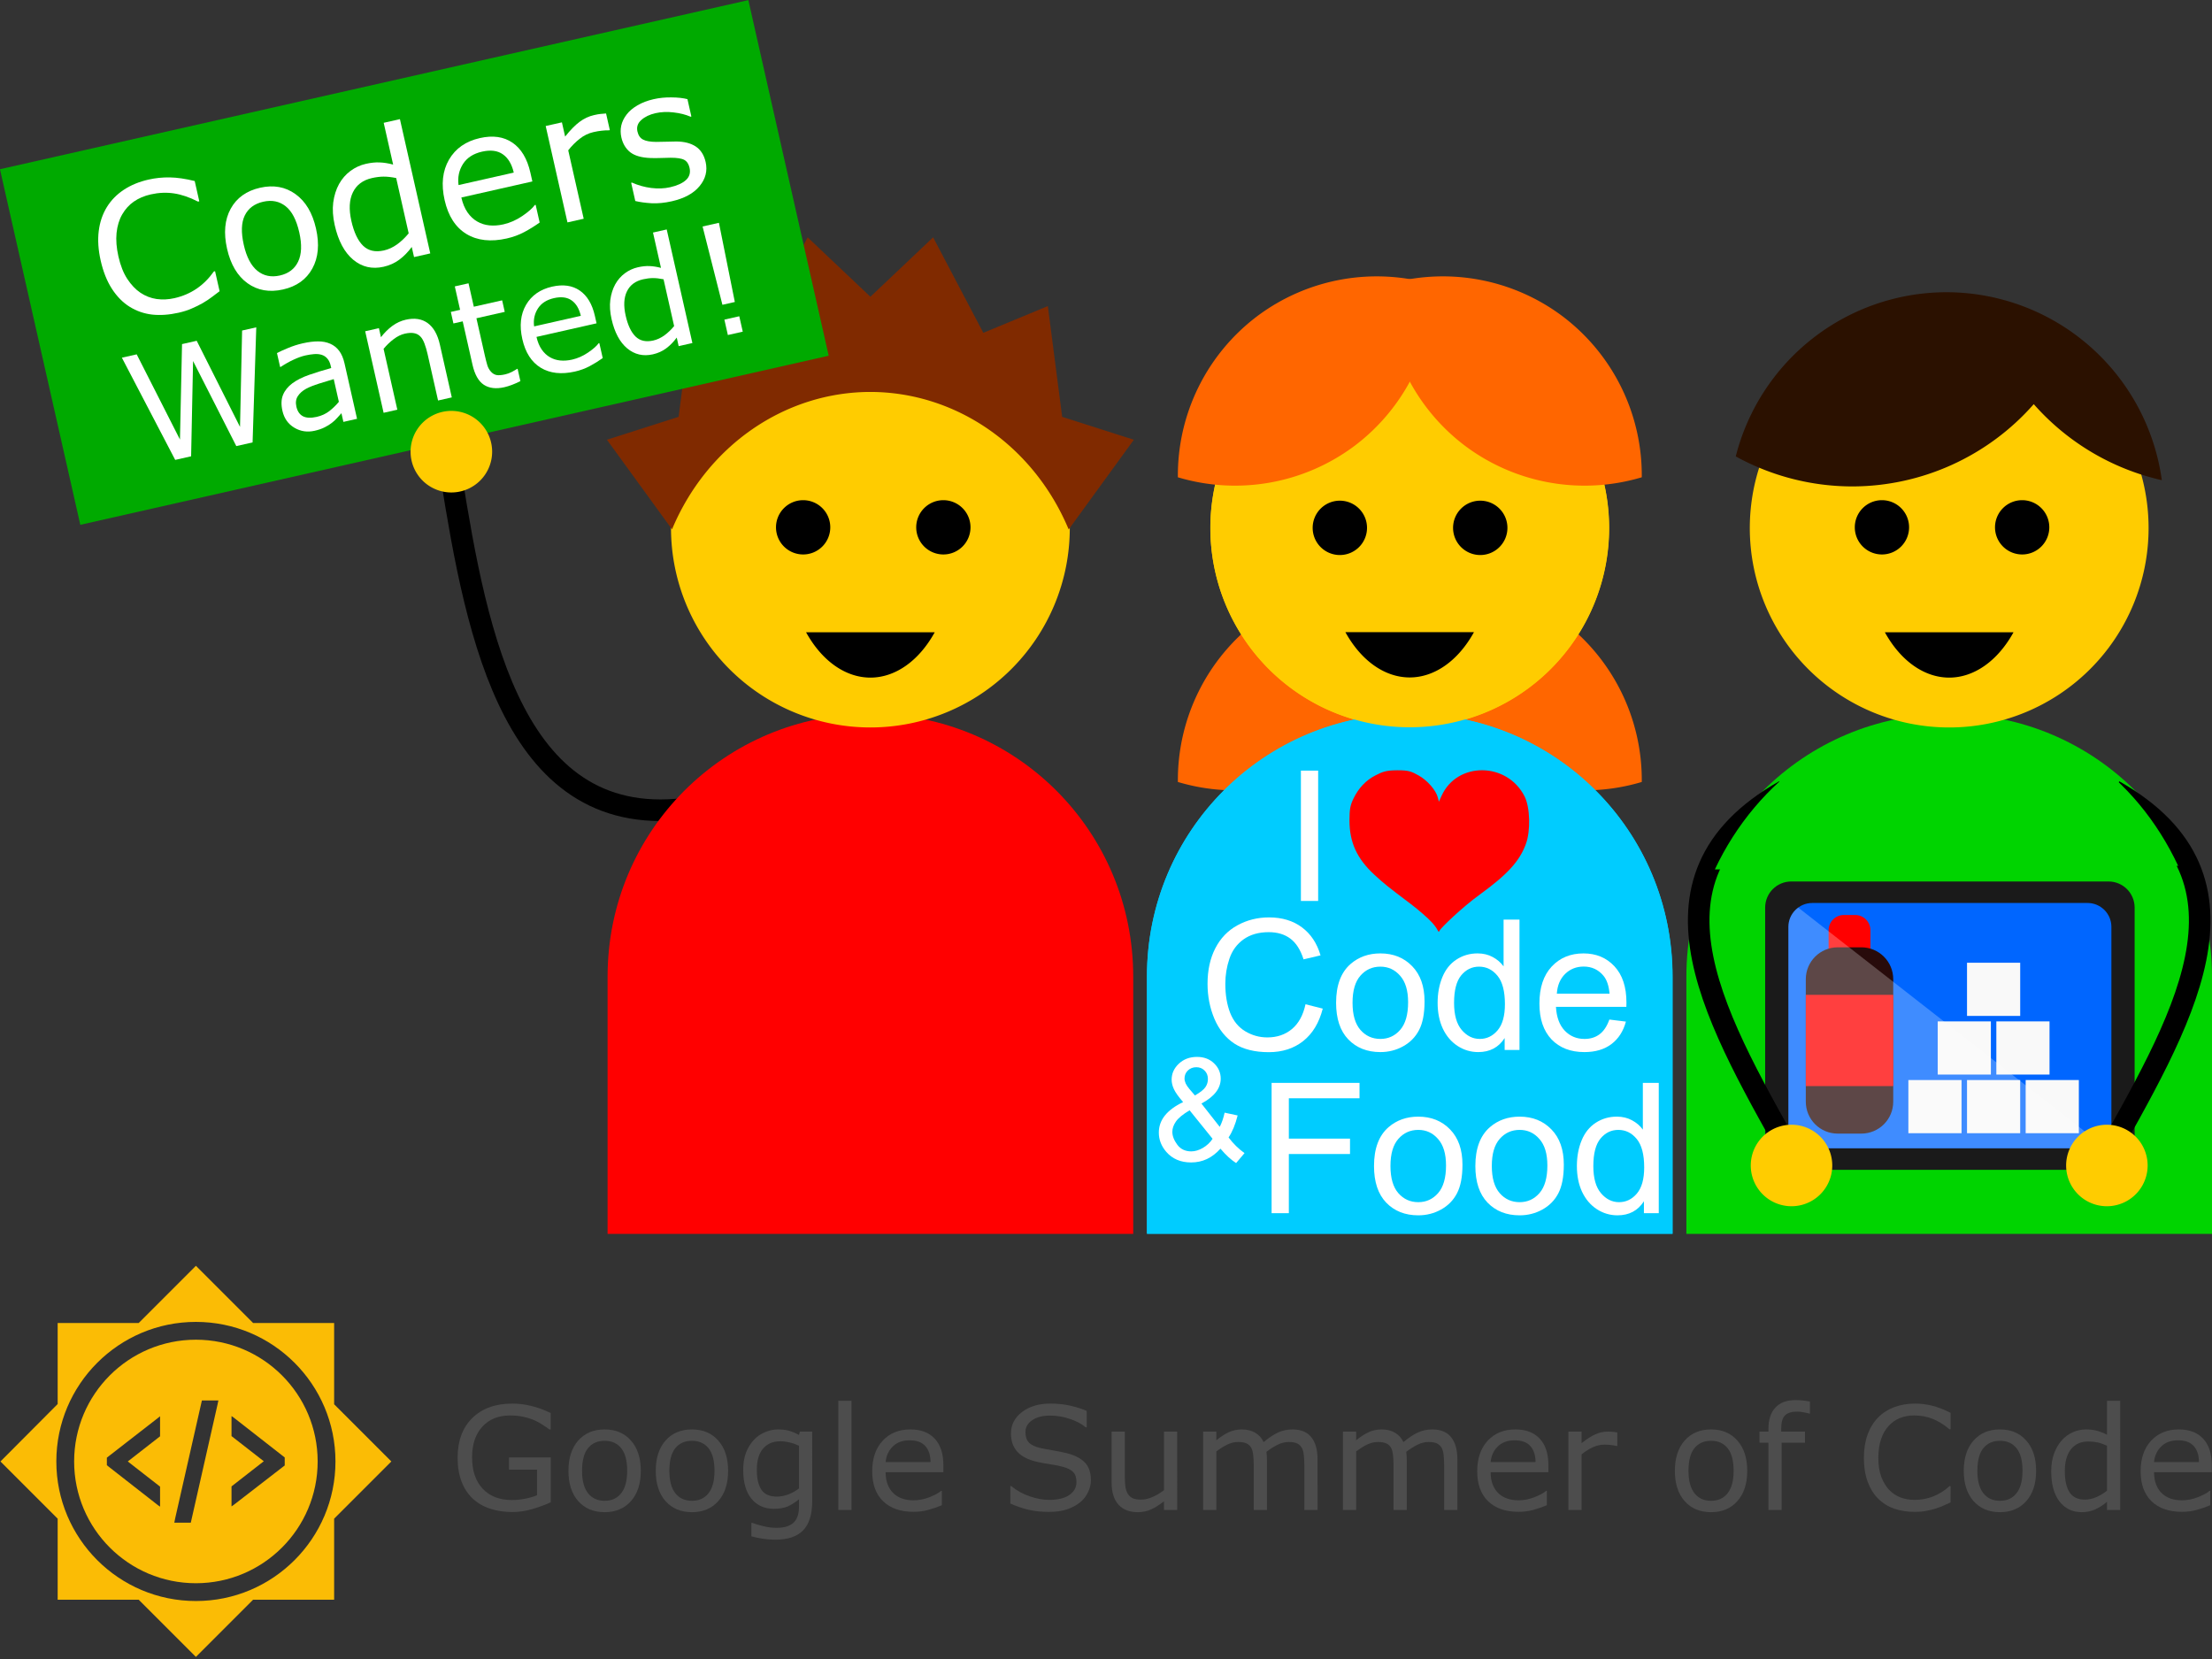<?xml version="1.0" encoding="UTF-8" standalone="no"?>
<!-- Created with Inkscape (http://www.inkscape.org/) -->

<svg
   xmlns:dc="http://purl.org/dc/elements/1.1/"
   xmlns:cc="http://creativecommons.org/ns#"
   xmlns:rdf="http://www.w3.org/1999/02/22-rdf-syntax-ns#"
   xmlns:svg="http://www.w3.org/2000/svg"
   xmlns="http://www.w3.org/2000/svg"
   xmlns:sodipodi="http://sodipodi.sourceforge.net/DTD/sodipodi-0.dtd"
   xmlns:inkscape="http://www.inkscape.org/namespaces/inkscape"
   width="480"
   height="360"
   viewBox="0 0 480 360"
   version="1.1"
   id="svg4855"
   inkscape:version="0.92.3 (2405546, 2018-03-11)"
   sodipodi:docname="gsoc-coders-wanted.svg">
  <rect x="0" y="0" width="480" height="360" fill="#333333" stroke="none"/>
  <defs
     id="defs4849" />
  <sodipodi:namedview
     id="base"
     pagecolor="#ffffff"
     bordercolor="#666666"
     borderopacity="1.0"
     inkscape:pageopacity="0.0"
     inkscape:pageshadow="2"
     inkscape:zoom="1.4"
     inkscape:cx="154.46248"
     inkscape:cy="160"
     inkscape:document-units="mm"
     inkscape:current-layer="layer1"
     showgrid="false"
     inkscape:window-width="1920"
     inkscape:window-height="1017"
     inkscape:window-x="-8"
     inkscape:window-y="-8"
     inkscape:window-maximized="1" />
  <g
     inkscape:label="Calque 1"
     inkscape:groupmode="layer"
     id="layer1">
    <g
       id="g4493"
       transform="matrix(0.968,0,0,0.968,335.723,-1023.729)">
      <g
         aria-label="Google Summer of Code"
         style="font-style:normal;font-weight:normal;font-size:32.223px;line-height:1.25;font-family:sans-serif;letter-spacing:0px;word-spacing:0px;fill:#4d4d4d;fill-opacity:1;stroke:none;stroke-width:0.806"
         id="text3039">
        <path
           d="m -223.358,1394.34 q -1.92,0.881 -4.201,1.542 -2.266,0.645 -4.39,0.645 -2.738,0 -5.019,-0.755 -2.281,-0.755 -3.886,-2.266 -1.621,-1.526 -2.502,-3.808 -0.881,-2.297 -0.881,-5.365 0,-5.617 3.273,-8.858 3.288,-3.257 9.016,-3.257 1.998,0 4.075,0.488 2.093,0.472 4.5,1.621 v 3.697 h -0.283 q -0.488,-0.378 -1.416,-0.991 -0.928,-0.614 -1.825,-1.023 -1.086,-0.488 -2.47,-0.802 -1.369,-0.33 -3.115,-0.33 -3.933,0 -6.231,2.533 -2.281,2.517 -2.281,6.829 0,4.547 2.392,7.08 2.392,2.517 6.514,2.517 1.51,0 3.005,-0.299 1.51,-0.299 2.643,-0.771 v -5.743 h -6.278 v -2.738 h 9.362 z"
           style="fill:#4d4d4d;stroke-width:0.806"
           id="path5754" />
        <path
           d="m -203.172,1387.291 q 0,4.295 -2.203,6.781 -2.203,2.486 -5.9,2.486 -3.729,0 -5.932,-2.486 -2.187,-2.486 -2.187,-6.781 0,-4.295 2.187,-6.781 2.203,-2.502 5.932,-2.502 3.697,0 5.9,2.502 2.203,2.486 2.203,6.781 z m -3.052,0 q 0,-3.414 -1.337,-5.066 -1.337,-1.668 -3.713,-1.668 -2.407,0 -3.745,1.668 -1.322,1.652 -1.322,5.066 0,3.304 1.337,5.019 1.337,1.699 3.729,1.699 2.36,0 3.697,-1.684 1.353,-1.699 1.353,-5.035 z"
           style="fill:#4d4d4d;stroke-width:0.806"
           id="path5756" />
        <path
           d="m -183.599,1387.291 q 0,4.295 -2.203,6.781 -2.203,2.486 -5.9,2.486 -3.729,0 -5.932,-2.486 -2.187,-2.486 -2.187,-6.781 0,-4.295 2.187,-6.781 2.203,-2.502 5.932,-2.502 3.697,0 5.9,2.502 2.203,2.486 2.203,6.781 z m -3.052,0 q 0,-3.414 -1.337,-5.066 -1.337,-1.668 -3.713,-1.668 -2.407,0 -3.745,1.668 -1.322,1.652 -1.322,5.066 0,3.304 1.337,5.019 1.337,1.699 3.729,1.699 2.36,0 3.697,-1.684 1.353,-1.699 1.353,-5.035 z"
           style="fill:#4d4d4d;stroke-width:0.806"
           id="path5758" />
        <path
           d="m -164.749,1394.072 q 0,4.468 -2.03,6.561 -2.03,2.093 -6.246,2.093 -1.4,0 -2.738,-0.205 -1.322,-0.189 -2.612,-0.551 v -3.021 h 0.157 q 0.724,0.283 2.297,0.692 1.573,0.425 3.147,0.425 1.51,0 2.502,-0.362 0.991,-0.362 1.542,-1.007 0.551,-0.614 0.787,-1.479 0.236,-0.865 0.236,-1.935 v -1.605 q -1.337,1.07 -2.565,1.605 -1.212,0.519 -3.1,0.519 -3.147,0 -5.003,-2.266 -1.841,-2.281 -1.841,-6.419 0,-2.266 0.629,-3.902 0.645,-1.652 1.746,-2.848 1.023,-1.117 2.486,-1.731 1.463,-0.629 2.911,-0.629 1.526,0 2.549,0.315 1.038,0.299 2.187,0.928 l 0.189,-0.755 h 2.769 z m -2.958,-2.832 v -9.582 q -1.18,-0.535 -2.203,-0.755 -1.007,-0.236 -2.014,-0.236 -2.439,0 -3.839,1.636 -1.4,1.636 -1.4,4.752 0,2.958 1.038,4.484 1.038,1.526 3.446,1.526 1.29,0 2.58,-0.488 1.306,-0.503 2.392,-1.337 z"
           style="fill:#4d4d4d;stroke-width:0.806"
           id="path5760" />
        <path
           d="m -155.938,1396.07 h -2.958 v -24.482 h 2.958 z"
           style="fill:#4d4d4d;stroke-width:0.806"
           id="path5762" />
        <path
           d="m -135.343,1387.59 h -12.949 q 0,1.621 0.488,2.832 0.488,1.196 1.337,1.967 0.818,0.755 1.935,1.133 1.133,0.378 2.486,0.378 1.794,0 3.603,-0.708 1.825,-0.724 2.596,-1.416 h 0.157 v 3.225 q -1.495,0.629 -3.052,1.054 -1.558,0.425 -3.273,0.425 -4.374,0 -6.829,-2.36 -2.454,-2.376 -2.454,-6.734 0,-4.311 2.344,-6.844 2.36,-2.533 6.199,-2.533 3.556,0 5.475,2.077 1.935,2.077 1.935,5.9 z m -2.879,-2.266 q -0.016,-2.329 -1.18,-3.603 -1.149,-1.274 -3.509,-1.274 -2.376,0 -3.792,1.4 -1.4,1.4 -1.589,3.477 z"
           style="fill:#4d4d4d;stroke-width:0.806"
           id="path5764" />
        <path
           d="m -102.27,1389.383 q 0,1.369 -0.645,2.706 -0.629,1.337 -1.778,2.266 -1.259,1.007 -2.942,1.573 -1.668,0.566 -4.028,0.566 -2.533,0 -4.563,-0.472 -2.014,-0.472 -4.107,-1.4 v -3.902 h 0.22 q 1.778,1.479 4.107,2.281 2.329,0.802 4.374,0.802 2.895,0 4.5,-1.086 1.621,-1.086 1.621,-2.895 0,-1.558 -0.771,-2.297 -0.755,-0.74 -2.313,-1.149 -1.18,-0.315 -2.565,-0.519 -1.369,-0.205 -2.911,-0.519 -3.115,-0.661 -4.626,-2.25 -1.495,-1.605 -1.495,-4.17 0,-2.942 2.486,-4.815 2.486,-1.888 6.309,-1.888 2.47,0 4.531,0.472 2.061,0.472 3.65,1.164 v 3.682 h -0.22 q -1.337,-1.133 -3.524,-1.872 -2.171,-0.755 -4.453,-0.755 -2.502,0 -4.028,1.038 -1.51,1.038 -1.51,2.675 0,1.463 0.755,2.297 0.755,0.834 2.659,1.274 1.007,0.22 2.864,0.535 1.857,0.315 3.147,0.645 2.612,0.692 3.933,2.093 1.322,1.4 1.322,3.918 z"
           style="fill:#4d4d4d;stroke-width:0.806"
           id="path5766" />
        <path
           d="m -82.933,1396.07 h -2.958 v -1.951 q -1.495,1.18 -2.864,1.809 -1.369,0.629 -3.021,0.629 -2.769,0 -4.311,-1.684 -1.542,-1.699 -1.542,-4.972 v -11.407 h 2.958 v 10.007 q 0,1.337 0.126,2.297 0.126,0.944 0.535,1.621 0.425,0.692 1.101,1.007 0.677,0.315 1.967,0.315 1.149,0 2.502,-0.598 1.369,-0.598 2.549,-1.526 v -13.122 h 2.958 z"
           style="fill:#4d4d4d;stroke-width:0.806"
           id="path5768" />
        <path
           d="m -51.465,1396.07 h -2.958 v -10.007 q 0,-1.133 -0.11,-2.187 -0.094,-1.054 -0.425,-1.683 -0.362,-0.677 -1.038,-1.023 -0.677,-0.346 -1.951,-0.346 -1.243,0 -2.486,0.629 -1.243,0.614 -2.486,1.573 0.047,0.362 0.079,0.85 0.031,0.472 0.031,0.944 v 11.25 h -2.958 v -10.007 q 0,-1.164 -0.11,-2.203 -0.094,-1.054 -0.425,-1.684 -0.362,-0.676 -1.038,-1.007 -0.677,-0.346 -1.951,-0.346 -1.212,0 -2.439,0.598 -1.212,0.598 -2.423,1.526 v 13.122 h -2.958 v -17.575 h 2.958 v 1.951 q 1.385,-1.149 2.753,-1.794 1.385,-0.645 2.942,-0.645 1.794,0 3.037,0.755 1.259,0.755 1.872,2.093 1.794,-1.51 3.273,-2.171 1.479,-0.676 3.163,-0.676 2.895,0 4.264,1.762 1.385,1.746 1.385,4.893 z"
           style="fill:#4d4d4d;stroke-width:0.806"
           id="path5770" />
        <path
           d="m -20.123,1396.07 h -2.958 v -10.007 q 0,-1.133 -0.11,-2.187 -0.094,-1.054 -0.425,-1.683 -0.362,-0.677 -1.038,-1.023 -0.677,-0.346 -1.951,-0.346 -1.243,0 -2.486,0.629 -1.243,0.614 -2.486,1.573 0.047,0.362 0.079,0.85 0.031,0.472 0.031,0.944 v 11.25 h -2.958 v -10.007 q 0,-1.164 -0.11,-2.203 -0.094,-1.054 -0.425,-1.684 -0.362,-0.676 -1.038,-1.007 -0.677,-0.346 -1.951,-0.346 -1.212,0 -2.439,0.598 -1.212,0.598 -2.423,1.526 v 13.122 h -2.958 v -17.575 h 2.958 v 1.951 q 1.385,-1.149 2.753,-1.794 1.385,-0.645 2.942,-0.645 1.794,0 3.037,0.755 1.259,0.755 1.872,2.093 1.794,-1.51 3.273,-2.171 1.479,-0.676 3.163,-0.676 2.895,0 4.264,1.762 1.385,1.746 1.385,4.893 z"
           style="fill:#4d4d4d;stroke-width:0.806"
           id="path5772" />
        <path
           d="M 0.284,1387.59 H -12.665 q 0,1.621 0.488,2.832 0.488,1.196 1.337,1.967 0.818,0.755 1.935,1.133 1.133,0.378 2.486,0.378 1.794,0 3.603,-0.708 1.825,-0.724 2.596,-1.416 h 0.157 v 3.225 q -1.495,0.629 -3.052,1.054 -1.558,0.425 -3.273,0.425 -4.374,0 -6.829,-2.36 -2.454,-2.376 -2.454,-6.734 0,-4.311 2.344,-6.844 2.36,-2.533 6.199,-2.533 3.556,0 5.475,2.077 1.935,2.077 1.935,5.9 z m -2.879,-2.266 q -0.016,-2.329 -1.18,-3.603 -1.149,-1.274 -3.509,-1.274 -2.376,0 -3.792,1.4 -1.4,1.4 -1.589,3.477 z"
           style="fill:#4d4d4d;stroke-width:0.806"
           id="path5774" />
        <path
           d="m 15.735,1381.721 h -0.157 q -0.661,-0.157 -1.29,-0.22 -0.614,-0.079 -1.463,-0.079 -1.369,0 -2.643,0.614 -1.274,0.598 -2.454,1.558 v 12.477 H 4.768 v -17.575 h 2.958 v 2.596 q 1.762,-1.416 3.1,-1.998 1.353,-0.598 2.753,-0.598 0.771,0 1.117,0.047 0.346,0.032 1.038,0.142 z"
           style="fill:#4d4d4d;stroke-width:0.806"
           id="path5776" />
        <path
           d="m 44.858,1387.291 q 0,4.295 -2.203,6.781 -2.203,2.486 -5.9,2.486 -3.729,0 -5.932,-2.486 -2.187,-2.486 -2.187,-6.781 0,-4.295 2.187,-6.781 2.203,-2.502 5.932,-2.502 3.697,0 5.9,2.502 2.203,2.486 2.203,6.781 z m -3.052,0 q 0,-3.414 -1.337,-5.066 -1.337,-1.668 -3.713,-1.668 -2.407,0 -3.745,1.668 -1.322,1.652 -1.322,5.066 0,3.304 1.337,5.019 1.337,1.699 3.729,1.699 2.36,0 3.697,-1.684 1.353,-1.699 1.353,-5.035 z"
           style="fill:#4d4d4d;stroke-width:0.806"
           id="path5778" />
        <path
           d="m 58.909,1374.452 h -0.157 q -0.488,-0.142 -1.274,-0.283 -0.787,-0.157 -1.385,-0.157 -1.904,0 -2.769,0.85 -0.85,0.834 -0.85,3.037 v 0.598 h 5.334 v 2.486 h -5.239 v 15.089 h -2.958 v -15.089 h -1.998 v -2.486 h 1.998 v -0.582 q 0,-3.131 1.558,-4.799 1.558,-1.683 4.5,-1.683 0.991,0 1.778,0.094 0.802,0.094 1.463,0.22 z"
           style="fill:#4d4d4d;stroke-width:0.806"
           id="path5780" />
        <path
           d="m 90.439,1394.371 q -0.865,0.378 -1.573,0.708 -0.692,0.33 -1.825,0.692 -0.96,0.299 -2.093,0.503 -1.117,0.22 -2.47,0.22 -2.549,0 -4.642,-0.708 -2.077,-0.724 -3.619,-2.25 -1.51,-1.495 -2.36,-3.792 -0.85,-2.313 -0.85,-5.365 0,-2.895 0.818,-5.176 0.818,-2.281 2.36,-3.855 1.495,-1.526 3.603,-2.329 2.124,-0.802 4.704,-0.802 1.888,0 3.76,0.456 1.888,0.456 4.185,1.605 v 3.697 h -0.236 q -1.935,-1.621 -3.839,-2.36 -1.904,-0.74 -4.075,-0.74 -1.778,0 -3.21,0.582 -1.416,0.566 -2.533,1.778 -1.086,1.18 -1.699,2.989 -0.598,1.794 -0.598,4.154 0,2.47 0.661,4.248 0.677,1.778 1.731,2.895 1.101,1.164 2.565,1.731 1.479,0.551 3.115,0.551 2.25,0 4.217,-0.771 1.967,-0.771 3.682,-2.313 h 0.22 z"
           style="fill:#4d4d4d;stroke-width:0.806"
           id="path5782" />
        <path
           d="m 109.619,1387.291 q 0,4.295 -2.203,6.781 -2.203,2.486 -5.9,2.486 -3.729,0 -5.932,-2.486 -2.187,-2.486 -2.187,-6.781 0,-4.295 2.187,-6.781 2.203,-2.502 5.932,-2.502 3.697,0 5.9,2.502 2.203,2.486 2.203,6.781 z m -3.052,0 q 0,-3.414 -1.337,-5.066 -1.337,-1.668 -3.713,-1.668 -2.407,0 -3.745,1.668 -1.322,1.652 -1.322,5.066 0,3.304 1.337,5.019 1.337,1.699 3.729,1.699 2.36,0 3.697,-1.684 1.353,-1.699 1.353,-5.035 z"
           style="fill:#4d4d4d;stroke-width:0.806"
           id="path5784" />
        <path
           d="m 128.468,1396.07 h -2.958 v -1.841 q -1.274,1.101 -2.659,1.715 -1.385,0.614 -3.005,0.614 -3.147,0 -5.003,-2.423 -1.841,-2.423 -1.841,-6.718 0,-2.234 0.629,-3.981 0.645,-1.746 1.731,-2.974 1.07,-1.196 2.486,-1.825 1.432,-0.629 2.958,-0.629 1.385,0 2.454,0.299 1.07,0.283 2.25,0.897 v -7.615 h 2.958 z m -2.958,-4.327 v -10.085 q -1.196,-0.535 -2.14,-0.74 -0.944,-0.204 -2.061,-0.204 -2.486,0 -3.871,1.731 -1.385,1.731 -1.385,4.909 0,3.131 1.07,4.767 1.07,1.621 3.43,1.621 1.259,0 2.549,-0.551 1.29,-0.566 2.407,-1.448 z"
           style="fill:#4d4d4d;stroke-width:0.806"
           id="path5786" />
        <path
           d="m 149.001,1387.59 h -12.949 q 0,1.621 0.488,2.832 0.488,1.196 1.337,1.967 0.818,0.755 1.935,1.133 1.133,0.378 2.486,0.378 1.794,0 3.603,-0.708 1.825,-0.724 2.596,-1.416 h 0.157 v 3.225 q -1.495,0.629 -3.052,1.054 -1.558,0.425 -3.273,0.425 -4.374,0 -6.829,-2.36 -2.454,-2.376 -2.454,-6.734 0,-4.311 2.344,-6.844 2.36,-2.533 6.199,-2.533 3.556,0 5.475,2.077 1.935,2.077 1.935,5.9 z m -2.879,-2.266 q -0.016,-2.329 -1.18,-3.603 -1.149,-1.274 -3.509,-1.274 -2.376,0 -3.792,1.4 -1.4,1.4 -1.589,3.477 z"
           style="fill:#4d4d4d;stroke-width:0.806"
           id="path5788" />
      </g>
      <g
         transform="matrix(0.499,0,0,0.499,-350.81,1337.336)"
         id="g4190">
        <path
           style="fill:#fbbc05"
           inkscape:connector-curvature="0"
           class="st0"
           d="M 158.1,33.7 H 121.7 L 96,8 70.3,33.7 H 33.9 V 70.1 L 8.2,95.9 33.9,121.6 V 158 H 70.3 L 96,183.7 121.7,158 h 36.4 V 121.6 L 183.8,95.9 158.1,70.2 Z m 0.6,62.2 c 0,34.6 -28.1,62.7 -62.7,62.7 -34.6,0 -62.7,-28.1 -62.7,-62.7 0,-34.6 28.1,-62.7 62.7,-62.7 34.6,0 62.7,28.1 62.7,62.7 z"
           id="path4186" />
        <path
           style="fill:#fbbc05"
           inkscape:connector-curvature="0"
           class="st0"
           d="m 96,41.2 c -30.2,0 -54.7,24.5 -54.7,54.7 0,30.2 24.5,54.7 54.7,54.7 30.2,0 54.7,-24.5 54.7,-54.7 C 150.7,65.7 126.2,41.2 96,41.2 Z M 79.9,75.6 v 9 l -14.5,11.3 14.5,11.3 v 9 l -1,-0.7 L 57.4,98.7 56,97.6 v -3.4 l 1.4,-1.1 21.5,-16.7 z m 25.8,-5.2 -11.9,52.6 -0.1,0.4 h -7.4 l 0.4,-2 11.9,-52.5 0.1,-0.4 h 7.4 z m 30.3,27.2 -1.4,1.1 -21.6,16.7 -1,0.7 v -9 L 126.5,95.8 112,84.5 v -9 0 l 1,0.7 21.5,16.8 1.4,1.1 v 3.5 z"
           id="path4188" />
      </g>
    </g>
    <g
       id="g4604"
       transform="matrix(1.088,0,0,1.088,317.691,-1178.284)">
      <path
         style="fill:none;fill-rule:evenodd;stroke:#000000;stroke-width:4.305;stroke-linecap:butt;stroke-linejoin:miter;stroke-miterlimit:4;stroke-dasharray:none;stroke-opacity:1"
         d="m -153.943,1244.082 c -35.561,5.414 -42.934,-34.208 -48.074,-66.236"
         id="path6107"
         inkscape:connector-curvature="0"
         sodipodi:nodetypes="cc" />
      <path
         id="path2745"
         d="m 96.766,1225.359 c -29.04,0 -52.419,23.378 -52.419,52.419 v 51.298 H 149.184 v -51.298 c 0,-29.041 -23.378,-52.419 -52.419,-52.419 z"
         style="opacity:1;fill:#00d400;fill-opacity:1;fill-rule:evenodd;stroke:none;stroke-width:3;stroke-linecap:round;stroke-linejoin:round;stroke-miterlimit:4;stroke-dasharray:none;stroke-dashoffset:0;stroke-opacity:1"
         inkscape:connector-curvature="0" />
      <path
         style="opacity:1;fill:#1a1a1a;fill-opacity:1;fill-rule:evenodd;stroke:none;stroke-width:3;stroke-linecap:round;stroke-linejoin:round;stroke-miterlimit:4;stroke-dasharray:none;stroke-dashoffset:0;stroke-opacity:1"
         d="m 65.282,1258.789 h 63.246 c 2.894,0 5.223,2.329 5.223,5.223 v 47.063 c 0,2.894 -2.33,5.223 -5.223,5.223 H 65.282 c -2.894,0 -5.223,-2.329 -5.223,-5.223 v -47.063 c 0,-2.894 2.33,-5.223 5.223,-5.223 z"
         id="rect2747" />
      <path
         style="opacity:1;fill:#0066ff;fill-opacity:1;fill-rule:evenodd;stroke:none;stroke-width:3;stroke-linecap:round;stroke-linejoin:round;stroke-miterlimit:4;stroke-dasharray:none;stroke-dashoffset:0;stroke-opacity:1"
         d="m 69.464,1263.078 h 54.883 c 2.642,0 4.769,2.127 4.769,4.769 v 39.393 c 0,2.642 -2.127,4.769 -4.769,4.769 H 69.464 c -2.642,0 -4.769,-2.127 -4.769,-4.769 v -39.393 c 0,-2.642 2.127,-4.769 4.769,-4.769 z"
         id="rect2749" />
      <g
         style="fill:#f9f9f9"
         transform="matrix(0.199,0,0,0.199,-64.851,1055.595)"
         id="g2767">
        <path
           style="opacity:1;fill:#f9f9f9;fill-opacity:1;fill-rule:evenodd;stroke:none;stroke-width:3;stroke-linecap:round;stroke-linejoin:round;stroke-miterlimit:4;stroke-dasharray:none;stroke-dashoffset:0;stroke-opacity:1"
           d="m 830.011,1102.521 h 53.294 v 53.294 h -53.294 z"
           id="rect2751" />
        <g
           style="fill:#f9f9f9"
           id="g2759"
           transform="translate(-29.39)">
          <path
             style="opacity:1;fill:#f9f9f9;fill-opacity:1;fill-rule:evenodd;stroke:none;stroke-width:3;stroke-linecap:round;stroke-linejoin:round;stroke-miterlimit:4;stroke-dasharray:none;stroke-dashoffset:0;stroke-opacity:1"
             d="m 800.621,1220.082 h 53.294 v 53.294 h -53.294 z"
             id="rect2753" />
          <path
             style="opacity:1;fill:#f9f9f9;fill-opacity:1;fill-rule:evenodd;stroke:none;stroke-width:3;stroke-linecap:round;stroke-linejoin:round;stroke-miterlimit:4;stroke-dasharray:none;stroke-dashoffset:0;stroke-opacity:1"
             d="m 859.401,1220.082 h 53.294 v 53.294 h -53.294 z"
             id="rect2755" />
          <path
             style="opacity:1;fill:#f9f9f9;fill-opacity:1;fill-rule:evenodd;stroke:none;stroke-width:3;stroke-linecap:round;stroke-linejoin:round;stroke-miterlimit:4;stroke-dasharray:none;stroke-dashoffset:0;stroke-opacity:1"
             d="m 918.181,1220.082 h 53.294 v 53.294 h -53.294 z"
             id="rect2757" />
        </g>
        <g
           style="fill:#f9f9f9"
           id="g2765">
          <path
             style="opacity:1;fill:#f9f9f9;fill-opacity:1;fill-rule:evenodd;stroke:none;stroke-width:3;stroke-linecap:round;stroke-linejoin:round;stroke-miterlimit:4;stroke-dasharray:none;stroke-dashoffset:0;stroke-opacity:1"
             d="m 800.621,1161.302 h 53.294 v 53.294 h -53.294 z"
             id="rect2761" />
          <path
             style="opacity:1;fill:#f9f9f9;fill-opacity:1;fill-rule:evenodd;stroke:none;stroke-width:3;stroke-linecap:round;stroke-linejoin:round;stroke-miterlimit:4;stroke-dasharray:none;stroke-dashoffset:0;stroke-opacity:1"
             d="m 859.401,1161.302 h 53.294 v 53.294 h -53.294 z"
             id="rect2763" />
        </g>
      </g>
      <g
         id="g2775"
         transform="matrix(0.149,0,0,0.149,245.158,1144.313)">
        <path
           style="opacity:1;fill:#ff0000;fill-opacity:1;fill-rule:evenodd;stroke:none;stroke-width:3;stroke-linecap:round;stroke-linejoin:round;stroke-miterlimit:4;stroke-dasharray:none;stroke-dashoffset:0;stroke-opacity:1"
           d="m -1136.863,813.158 h 15.04 c 11.341,0 20.472,9.13 20.472,20.472 v 78.327 c 0,11.341 -9.13,20.472 -20.472,20.472 h -15.04 c -11.341,0 -20.472,-9.13 -20.472,-20.472 V 833.63 c 0,-11.341 9.13,-20.472 20.472,-20.472 z"
           id="rect2769" />
        <path
           style="opacity:1;fill:#280b0b;fill-opacity:1;fill-rule:evenodd;stroke:none;stroke-width:3;stroke-linecap:round;stroke-linejoin:round;stroke-miterlimit:4;stroke-dasharray:none;stroke-dashoffset:0;stroke-opacity:1"
           d="m -1145.066,856.418 h 31.448 c 23.714,0 42.805,19.091 42.805,42.805 V 1062.997 c 0,23.714 -19.091,42.805 -42.805,42.805 h -31.448 c -23.714,0 -42.805,-19.091 -42.805,-42.805 V 899.223 c 0,-23.714 19.091,-42.805 42.805,-42.805 z"
           id="rect2771" />
        <path
           inkscape:connector-curvature="0"
           style="opacity:1;fill:#ff0000;fill-opacity:1;fill-rule:evenodd;stroke:none;stroke-width:3;stroke-linecap:round;stroke-linejoin:round;stroke-miterlimit:4;stroke-dasharray:none;stroke-dashoffset:0;stroke-opacity:1"
           d="m -1187.869,920.038 v 122.142 h 117.055 V 920.038 Z"
           id="path2773" />
      </g>
      <path
         id="path2777"
         d="m 66.661,1263.999 c -1.188,0.866 -1.965,2.259 -1.965,3.848 v 39.392 c 0,2.642 2.126,4.77 4.768,4.77 H 124.346 c 1.004,0 1.931,-0.31 2.697,-0.836 z"
         style="opacity:1;fill:#ffffff;fill-opacity:0.247;fill-rule:evenodd;stroke:none;stroke-width:3;stroke-linecap:round;stroke-linejoin:round;stroke-miterlimit:4;stroke-dasharray:none;stroke-dashoffset:0;stroke-opacity:1"
         inkscape:connector-curvature="0" />
      <g
         transform="matrix(0.228,0,0,0.228,11.918,1149.846)"
         id="g2783">
        <path
           inkscape:connector-curvature="0"
           id="path2779"
           d="m -233.217,249.888 a 174.37,174.37 0 0 0 -69.366,140.894 174.37,174.37 0 0 0 154.607,-27.536 174.37,174.37 0 0 0 69.366,-140.894 174.37,174.37 0 0 0 -154.607,27.536 z"
           style="opacity:1;fill:#ff6600;fill-opacity:1;fill-rule:evenodd;stroke:none;stroke-width:3;stroke-linecap:round;stroke-linejoin:round;stroke-miterlimit:4;stroke-dasharray:none;stroke-dashoffset:0;stroke-opacity:1" />
        <path
           style="opacity:1;fill:#ff6600;fill-opacity:1;fill-rule:evenodd;stroke:none;stroke-width:3;stroke-linecap:round;stroke-linejoin:round;stroke-miterlimit:4;stroke-dasharray:none;stroke-dashoffset:0;stroke-opacity:1"
           d="M 33.851,249.888 A 174.37,174.37 0 0 1 103.217,390.782 174.37,174.37 0 0 1 -51.39,363.245 174.37,174.37 0 0 1 -120.756,222.352 174.37,174.37 0 0 1 33.851,249.888 Z"
           id="path2781"
           inkscape:connector-curvature="0" />
      </g>
      <path
         inkscape:connector-curvature="0"
         style="opacity:1;fill:#ff0000;fill-opacity:1;fill-rule:evenodd;stroke:none;stroke-width:3;stroke-linecap:round;stroke-linejoin:round;stroke-miterlimit:4;stroke-dasharray:none;stroke-dashoffset:0;stroke-opacity:1"
         d="m -118.397,1225.359 c -29.041,0 -52.419,23.378 -52.419,52.419 v 51.298 h 104.838 v -51.298 c 0,-29.041 -23.378,-52.419 -52.419,-52.419 z"
         id="path2785" />
      <path
         style="opacity:1;fill:#ffcc00;fill-opacity:1;fill-rule:evenodd;stroke:none;stroke-width:3;stroke-linecap:round;stroke-linejoin:round;stroke-miterlimit:4;stroke-dasharray:none;stroke-dashoffset:0;stroke-opacity:1"
         d="m -78.63,1188.303 a 39.767,39.767 0 0 1 -39.767,39.767 39.767,39.767 0 0 1 -39.767,-39.767 39.767,39.767 0 0 1 39.767,-39.767 39.767,39.767 0 0 1 39.767,39.767 z"
         id="circle2787" />
      <g
         id="g2793"
         transform="matrix(0.245,0,0,0.245,193.402,1106.242)">
        <path
           style="opacity:1;fill:#000000;fill-opacity:1;fill-rule:evenodd;stroke:none;stroke-width:3;stroke-linecap:round;stroke-linejoin:round;stroke-miterlimit:4;stroke-dasharray:none;stroke-dashoffset:0;stroke-opacity:1"
           d="m -1305.311,334.333 a 22.093,22.093 0 0 1 -22.093,22.093 22.093,22.093 0 0 1 -22.093,-22.093 22.093,22.093 0 0 1 22.093,-22.093 22.093,22.093 0 0 1 22.093,22.093 z"
           id="circle2789" />
        <path
           style="opacity:1;fill:#000000;fill-opacity:1;fill-rule:evenodd;stroke:none;stroke-width:3;stroke-linecap:round;stroke-linejoin:round;stroke-miterlimit:4;stroke-dasharray:none;stroke-dashoffset:0;stroke-opacity:1"
           d="m -1191.163,334.333 a 22.093,22.093 0 0 1 -22.093,22.093 22.093,22.093 0 0 1 -22.093,-22.093 22.093,22.093 0 0 1 22.093,-22.093 22.093,22.093 0 0 1 22.093,22.093 z"
           id="circle2791" />
      </g>
      <path
         id="path2795"
         d="m -131.223,1209.09 a 16.644,24.854 0 0 0 12.823,9.039 16.644,24.854 0 0 0 12.83,-9.039 z"
         style="opacity:1;fill:#000000;fill-opacity:1;fill-rule:evenodd;stroke:none;stroke-width:3;stroke-linecap:round;stroke-linejoin:round;stroke-miterlimit:4;stroke-dasharray:none;stroke-dashoffset:0;stroke-opacity:1"
         inkscape:connector-curvature="0" />
      <path
         id="path2797"
         d="m -10.816,1225.359 c -29.041,0 -52.419,23.378 -52.419,52.419 v 51.298 h 104.838 v -51.298 c 0,-29.041 -23.378,-52.419 -52.419,-52.419 z"
         style="opacity:1;fill:#00ccff;fill-opacity:1;fill-rule:evenodd;stroke:none;stroke-width:3;stroke-linecap:round;stroke-linejoin:round;stroke-miterlimit:4;stroke-dasharray:none;stroke-dashoffset:0;stroke-opacity:1"
         inkscape:connector-curvature="0" />
      <path
         style="opacity:1;fill:#ffcc00;fill-opacity:1;fill-rule:evenodd;stroke:none;stroke-width:3;stroke-linecap:round;stroke-linejoin:round;stroke-miterlimit:4;stroke-dasharray:none;stroke-dashoffset:0;stroke-opacity:1"
         d="m 28.951,1188.303 a 39.767,39.767 0 0 1 -39.767,39.767 39.767,39.767 0 0 1 -39.767,-39.767 39.767,39.767 0 0 1 39.767,-39.767 39.767,39.767 0 0 1 39.767,39.767 z"
         id="circle2799" />
      <g
         transform="matrix(0.245,0,0,0.245,300.984,1106.242)"
         id="g2805">
        <path
           style="opacity:1;fill:#000000;fill-opacity:1;fill-rule:evenodd;stroke:none;stroke-width:3;stroke-linecap:round;stroke-linejoin:round;stroke-miterlimit:4;stroke-dasharray:none;stroke-dashoffset:0;stroke-opacity:1"
           d="m -1305.311,334.333 a 22.093,22.093 0 0 1 -22.093,22.093 22.093,22.093 0 0 1 -22.093,-22.093 22.093,22.093 0 0 1 22.093,-22.093 22.093,22.093 0 0 1 22.093,22.093 z"
           id="circle2801" />
        <path
           style="opacity:1;fill:#000000;fill-opacity:1;fill-rule:evenodd;stroke:none;stroke-width:3;stroke-linecap:round;stroke-linejoin:round;stroke-miterlimit:4;stroke-dasharray:none;stroke-dashoffset:0;stroke-opacity:1"
           d="m -1191.163,334.333 a 22.093,22.093 0 0 1 -22.093,22.093 22.093,22.093 0 0 1 -22.093,-22.093 22.093,22.093 0 0 1 22.093,-22.093 22.093,22.093 0 0 1 22.093,22.093 z"
           id="circle2803" />
      </g>
      <path
         inkscape:connector-curvature="0"
         style="opacity:1;fill:#000000;fill-opacity:1;fill-rule:evenodd;stroke:none;stroke-width:3;stroke-linecap:round;stroke-linejoin:round;stroke-miterlimit:4;stroke-dasharray:none;stroke-dashoffset:0;stroke-opacity:1"
         d="m -23.642,1209.09 a 16.644,24.854 0 0 0 12.823,9.039 16.644,24.854 0 0 0 12.83,-9.039 z"
         id="path2807" />
      <g
         aria-label="I      
Open
Data"
         style="font-style:normal;font-variant:normal;font-weight:normal;font-stretch:normal;line-height:0%;font-family:Papyrus;-inkscape-font-specification:Papyrus;letter-spacing:0px;word-spacing:0px;fill:#ffffff;fill-opacity:1;stroke:none;stroke-width:1px;stroke-linecap:butt;stroke-linejoin:miter;stroke-opacity:1"
         id="text2815">
        <path
           d="m -18.596,1265.333 v -8.566 h 0.598 v 8.566 z"
           style="font-style:normal;font-variant:normal;font-weight:normal;font-stretch:normal;font-family:'Open Sans';-inkscape-font-specification:'Open Sans';text-align:center;text-anchor:middle;fill:#ffffff"
           id="path5807" />
        <path
           d="m -17.079,1261.354 q 0,2.039 -1.02,3.228 -1.02,1.184 -2.812,1.184 -1.787,0 -2.807,-1.184 -1.02,-1.19 -1.02,-3.24 0,-2.045 1.025,-3.217 1.031,-1.178 2.812,-1.178 1.793,0 2.807,1.184 1.014,1.178 1.014,3.223 z m -7.008,0 q 0,1.84 0.82,2.848 0.82,1.002 2.355,1.002 1.547,0 2.361,-0.996 0.82,-0.996 0.82,-2.853 0,-1.852 -0.82,-2.836 -0.814,-0.99 -2.35,-0.99 -1.529,0 -2.361,0.996 -0.826,0.996 -0.826,2.83 z"
           style="font-style:normal;font-variant:normal;font-weight:normal;font-stretch:normal;font-family:'Open Sans';-inkscape-font-specification:'Open Sans';text-align:center;text-anchor:middle;fill:#ffffff"
           id="path5809" />
        <path
           d="m -12.538,1265.766 q -1.471,0 -2.145,-1.102 h -0.041 l 0.018,0.492 q 0.023,0.434 0.023,0.949 v 2.426 h -0.58 v -9.252 h 0.492 l 0.111,0.908 h 0.035 q 0.656,-1.031 2.098,-1.031 1.289,0 1.963,0.85 0.68,0.844 0.68,2.461 0,1.57 -0.715,2.438 -0.709,0.861 -1.939,0.861 z m -0.012,-0.516 q 0.979,0 1.512,-0.727 0.539,-0.727 0.539,-2.033 0,-2.807 -2.027,-2.807 -1.113,0 -1.635,0.615 -0.521,0.609 -0.521,1.992 v 0.188 q 0,1.494 0.498,2.133 0.504,0.639 1.635,0.639 z"
           style="font-style:normal;font-variant:normal;font-weight:normal;font-stretch:normal;font-family:'Open Sans';-inkscape-font-specification:'Open Sans';text-align:center;text-anchor:middle;fill:#ffffff"
           id="path5811" />
        <path
           d="m -5.542,1265.766 q -1.389,0 -2.168,-0.856 -0.773,-0.855 -0.773,-2.397 0,-1.523 0.75,-2.438 0.75,-0.92 2.021,-0.92 1.125,0 1.775,0.785 0.65,0.785 0.65,2.133 v 0.469 h -4.588 q 0.012,1.312 0.609,2.004 0.604,0.691 1.723,0.691 0.545,0 0.955,-0.076 0.416,-0.076 1.049,-0.328 v 0.527 q -0.539,0.234 -0.996,0.316 -0.457,0.088 -1.008,0.088 z m -0.17,-6.094 q -0.92,0 -1.477,0.609 -0.557,0.604 -0.65,1.746 h 3.938 q 0,-1.107 -0.48,-1.728 -0.48,-0.627 -1.33,-0.627 z"
           style="font-style:normal;font-variant:normal;font-weight:normal;font-stretch:normal;font-family:'Open Sans';-inkscape-font-specification:'Open Sans';text-align:center;text-anchor:middle;fill:#ffffff"
           id="path5813" />
        <path
           d="m 2.913,1265.649 v -4.131 q 0,-0.961 -0.404,-1.395 -0.404,-0.439 -1.254,-0.439 -1.143,0 -1.676,0.58 -0.527,0.574 -0.527,1.869 v 3.516 H -1.528 v -6.369 h 0.492 l 0.111,0.873 h 0.035 q 0.621,-0.996 2.209,-0.996 2.168,0 2.168,2.326 v 4.166 z"
           style="font-style:normal;font-variant:normal;font-weight:normal;font-stretch:normal;font-family:'Open Sans';-inkscape-font-specification:'Open Sans';text-align:center;text-anchor:middle;fill:#ffffff"
           id="path5815" />
        <path
           d="m -15.397,1261.599 q 0,2.156 -1.131,3.264 -1.131,1.102 -3.322,1.102 h -2.051 v -8.566 h 2.314 q 2.051,0 3.117,1.072 1.072,1.072 1.072,3.129 z m -0.65,0.024 q 0,-1.84 -0.938,-2.766 -0.932,-0.932 -2.742,-0.932 h -1.576 v 7.512 h 1.418 q 3.838,0 3.838,-3.814 z"
           style="font-style:normal;font-variant:normal;font-weight:normal;font-stretch:normal;font-family:'Open Sans';-inkscape-font-specification:'Open Sans';text-align:center;text-anchor:middle;fill:#ffffff"
           id="path5817" />
        <path
           d="m -9.696,1265.964 -0.146,-1.008 h -0.047 q -0.48,0.615 -0.99,0.873 -0.504,0.252 -1.195,0.252 -0.938,0 -1.459,-0.48 -0.521,-0.48 -0.521,-1.33 0,-0.932 0.773,-1.447 0.779,-0.516 2.25,-0.545 l 1.213,-0.035 v -0.422 q 0,-0.908 -0.369,-1.371 -0.369,-0.463 -1.189,-0.463 -0.885,0 -1.834,0.492 l -0.217,-0.504 q 1.049,-0.492 2.074,-0.492 1.049,0 1.564,0.545 0.521,0.545 0.521,1.699 v 4.236 z m -2.344,-0.41 q 1.02,0 1.605,-0.58 0.592,-0.586 0.592,-1.623 v -0.627 l -1.113,0.047 q -1.342,0.064 -1.916,0.422 -0.568,0.352 -0.568,1.102 0,0.598 0.363,0.932 0.369,0.328 1.037,0.328 z"
           style="font-style:normal;font-variant:normal;font-weight:normal;font-stretch:normal;font-family:'Open Sans';-inkscape-font-specification:'Open Sans';text-align:center;text-anchor:middle;fill:#ffffff"
           id="path5819" />
        <path
           d="m -5.53,1265.565 q 0.551,0 0.961,-0.094 v 0.469 q -0.422,0.141 -0.973,0.141 -0.844,0 -1.248,-0.451 -0.398,-0.451 -0.398,-1.418 v -4.113 h -0.943 v -0.34 l 0.943,-0.264 0.293,-1.441 h 0.299 v 1.541 h 1.869 v 0.504 h -1.869 v 4.031 q 0,0.732 0.258,1.084 0.258,0.351 0.809,0.351 z"
           style="font-style:normal;font-variant:normal;font-weight:normal;font-stretch:normal;font-family:'Open Sans';-inkscape-font-specification:'Open Sans';text-align:center;text-anchor:middle;fill:#ffffff"
           id="path5821" />
        <path
           d="m 0.687,1265.964 -0.146,-1.008 h -0.047 q -0.48,0.615 -0.99,0.873 -0.504,0.252 -1.195,0.252 -0.938,0 -1.459,-0.48 -0.521,-0.48 -0.521,-1.33 0,-0.932 0.773,-1.447 0.779,-0.516 2.25,-0.545 l 1.213,-0.035 v -0.422 q 0,-0.908 -0.369,-1.371 -0.369,-0.463 -1.189,-0.463 -0.885,0 -1.834,0.492 l -0.217,-0.504 q 1.049,-0.492 2.074,-0.492 1.049,0 1.564,0.545 0.521,0.545 0.521,1.699 v 4.236 z m -2.344,-0.41 q 1.02,0 1.605,-0.58 0.592,-0.586 0.592,-1.623 v -0.627 l -1.113,0.047 q -1.342,0.064 -1.916,0.422 -0.568,0.352 -0.568,1.102 0,0.598 0.363,0.932 0.369,0.328 1.037,0.328 z"
           style="font-style:normal;font-variant:normal;font-weight:normal;font-stretch:normal;font-family:'Open Sans';-inkscape-font-specification:'Open Sans';text-align:center;text-anchor:middle;fill:#ffffff"
           id="path5823" />
      </g>
      <g
         style="fill:#ff0000"
         id="g2821"
         transform="matrix(0.056,0,0,0.056,-22.246,1240.103)">
        <path
           style="fill:#ff0000"
           id="path2817"
           d="M 297.297,550.868 C 283.522,535.432 249.127,505.339 220.863,483.994 137.119,420.752 125.721,411.6 91.719,380.291 29.035,322.571 2.414,264.581 2.505,185.951 2.549,147.567 5.166,132.779 15.915,110.154 34.151,71.768 61.015,43.245 95.36,25.799 119.685,13.444 131.683,7.954 172.304,7.73 c 42.493,-0.235 51.439,4.72 76.435,18.452 30.425,16.714 61.74,52.436 68.213,77.811 l 3.998,15.672 9.86,-21.585 c 55.716,-121.973 233.598,-120.148 295.502,3.032 19.638,39.076 21.794,122.513 4.38,169.513 -22.715,61.309 -65.38,108.051 -164.006,179.677 -64.681,46.974 -137.885,118.046 -142.981,128.028 -5.915,11.588 -0.282,1.816 -26.408,-27.461 z"
           inkscape:connector-curvature="0" />
        <g
           style="fill:#ff0000"
           id="g2819"
           transform="translate(129.286,-64.286)" />
      </g>
      <g
         transform="matrix(0.245,0,0,0.245,-102.134,1070.776)"
         id="g2841"
         style="font-style:normal;font-variant:normal;font-weight:normal;font-stretch:normal;font-size:133.095px;line-height:90%;font-family:Papyrus;-inkscape-font-specification:Papyrus;letter-spacing:0px;word-spacing:0px;fill:#ffffff;fill-opacity:1;stroke:none;stroke-width:1px;stroke-linecap:butt;stroke-linejoin:miter;stroke-opacity:1">
        <path
           id="path2823"
           style="font-style:normal;font-variant:normal;font-weight:normal;font-stretch:normal;font-family:'Open Sans';-inkscape-font-specification:'Open Sans';text-align:center;text-anchor:middle;fill:#ffffff"
           d="m 281.357,792.663 v -95.012 h 11.048 v 95.012 z"
           inkscape:connector-curvature="0" />
        <path
           id="path2825"
           style="font-style:normal;font-variant:normal;font-weight:normal;font-stretch:normal;font-family:'Open Sans';-inkscape-font-specification:'Open Sans';text-align:center;text-anchor:middle;fill:#ffffff"
           d="m 298.059,864.813 q 0,22.811 -11.568,35.873 -11.503,13.063 -32.039,13.063 -20.991,0 -32.429,-12.803 -11.373,-12.868 -11.373,-36.263 0,-23.201 11.438,-35.938 11.438,-12.803 32.494,-12.803 20.471,0 31.974,12.998 11.503,12.998 11.503,35.873 z m -75.711,0 q 0,19.301 8.188,29.309 8.253,9.943 23.915,9.943 15.792,0 23.85,-9.943 8.058,-9.943 8.058,-29.309 0,-19.171 -8.058,-29.049 -7.993,-9.943 -23.721,-9.943 -15.792,0 -24.045,10.008 -8.188,9.943 -8.188,28.985 z"
           inkscape:connector-curvature="0" />
        <path
           id="path2827"
           style="font-style:normal;font-variant:normal;font-weight:normal;font-stretch:normal;font-family:'Open Sans';-inkscape-font-specification:'Open Sans';text-align:center;text-anchor:middle;fill:#ffffff"
           d="m 350.829,913.748 q -6.954,0 -12.738,-2.535 -5.719,-2.6 -9.618,-7.928 h -0.78 q 0.78,6.239 0.78,11.828 V 944.423 H 317.685 V 841.222 h 8.773 l 1.495,9.748 h 0.52 q 4.159,-5.849 9.683,-8.448 5.524,-2.6 12.673,-2.6 14.167,0 21.836,9.683 7.734,9.683 7.734,27.165 0,17.547 -7.864,27.295 -7.799,9.683 -21.706,9.683 z m -1.56,-64.663 q -10.918,0 -15.792,6.044 -4.874,6.044 -5.004,19.236 v 2.405 q 0,15.012 5.004,21.511 5.004,6.434 16.052,6.434 9.228,0 14.427,-7.474 5.264,-7.474 5.264,-20.601 0,-13.322 -5.264,-20.406 -5.199,-7.149 -14.687,-7.149 z"
           inkscape:connector-curvature="0" />
        <path
           id="path2829"
           style="font-style:normal;font-variant:normal;font-weight:normal;font-stretch:normal;font-family:'Open Sans';-inkscape-font-specification:'Open Sans';text-align:center;text-anchor:middle;fill:#ffffff"
           d="m 429.399,913.748 q -15.792,0 -24.955,-9.618 -9.098,-9.618 -9.098,-26.71 0,-17.222 8.448,-27.36 8.513,-10.138 22.811,-10.138 13.387,0 21.186,8.838 7.799,8.773 7.799,23.201 v 6.824 h -49.066 q 0.325,12.543 6.304,19.041 6.044,6.499 16.962,6.499 11.503,0 22.746,-4.809 v 9.618 q -5.719,2.47 -10.853,3.509 -5.069,1.105 -12.283,1.105 z m -2.924,-64.793 q -8.578,0 -13.712,5.589 -5.069,5.589 -5.979,15.467 h 37.238 q 0,-10.203 -4.549,-15.597 -4.549,-5.459 -12.998,-5.459 z"
           inkscape:connector-curvature="0" />
        <path
           id="path2831"
           style="font-style:normal;font-variant:normal;font-weight:normal;font-stretch:normal;font-family:'Open Sans';-inkscape-font-specification:'Open Sans';text-align:center;text-anchor:middle;fill:#ffffff"
           d="m 522.656,912.449 v -46.076 q 0,-8.708 -3.964,-12.998 -3.964,-4.289 -12.413,-4.289 -11.178,0 -16.377,6.044 -5.199,6.044 -5.199,19.951 v 37.368 h -10.788 v -71.227 h 8.773 l 1.755,9.748 h 0.52 q 3.314,-5.264 9.293,-8.123 5.979,-2.924 13.322,-2.924 12.868,0 19.366,6.239 6.499,6.174 6.499,19.821 v 46.466 z"
           inkscape:connector-curvature="0" />
        <path
           id="path2833"
           style="font-style:normal;font-variant:normal;font-weight:normal;font-stretch:normal;font-family:'Open Sans';-inkscape-font-specification:'Open Sans';text-align:center;text-anchor:middle;fill:#ffffff"
           d="m 316.125,983.818 q 0,23.526 -12.803,36.003 -12.738,12.413 -36.718,12.413 h -26.32 v -95.012 h 29.114 q 22.161,0 34.443,12.283 12.283,12.283 12.283,34.313 z m -11.698,0.39 q 0,-18.586 -9.358,-28.01 -9.293,-9.423 -27.685,-9.423 h -16.052 v 75.906 h 13.452 q 19.756,0 29.699,-9.683 9.943,-9.748 9.943,-28.79 z"
           inkscape:connector-curvature="0" />
        <path
           id="path2835"
           style="font-style:normal;font-variant:normal;font-weight:normal;font-stretch:normal;font-family:'Open Sans';-inkscape-font-specification:'Open Sans';text-align:center;text-anchor:middle;fill:#ffffff"
           d="m 379.423,1032.234 -2.145,-10.138 h -0.52 q -5.329,6.694 -10.658,9.098 -5.264,2.34 -13.193,2.34 -10.593,0 -16.637,-5.459 -5.979,-5.459 -5.979,-15.532 0,-21.576 34.508,-22.616 l 12.088,-0.39 v -4.419 q 0,-8.383 -3.639,-12.348 -3.574,-4.029 -11.503,-4.029 -8.903,0 -20.146,5.459 l -3.314,-8.253 q 5.264,-2.859 11.503,-4.484 6.304,-1.625 12.608,-1.625 12.738,0 18.846,5.654 6.174,5.654 6.174,18.132 v 48.611 z m -24.37,-7.604 q 10.073,0 15.792,-5.524 5.784,-5.524 5.784,-15.467 v -6.434 l -10.788,0.455 q -12.868,0.455 -18.586,4.029 -5.654,3.509 -5.654,10.983 0,5.849 3.509,8.903 3.574,3.054 9.943,3.054 z"
           inkscape:connector-curvature="0" />
        <path
           id="path2837"
           style="font-style:normal;font-variant:normal;font-weight:normal;font-stretch:normal;font-family:'Open Sans';-inkscape-font-specification:'Open Sans';text-align:center;text-anchor:middle;fill:#ffffff"
           d="m 432.713,1024.63 q 2.859,0 5.524,-0.39 2.664,-0.455 4.224,-0.91 v 8.254 q -1.755,0.845 -5.199,1.365 -3.379,0.585 -6.109,0.585 -20.666,0 -20.666,-21.771 V 969.391 H 400.284 v -5.199 l 10.203,-4.484 4.549,-15.207 h 6.239 v 16.507 h 20.666 v 8.383 h -20.666 v 41.917 q 0,6.434 3.054,9.878 3.054,3.444 8.383,3.444 z"
           inkscape:connector-curvature="0" />
        <path
           id="path2839"
           style="font-style:normal;font-variant:normal;font-weight:normal;font-stretch:normal;font-family:'Open Sans';-inkscape-font-specification:'Open Sans';text-align:center;text-anchor:middle;fill:#ffffff"
           d="m 500.56,1032.234 -2.145,-10.138 h -0.52 q -5.329,6.694 -10.658,9.098 -5.264,2.34 -13.193,2.34 -10.593,0 -16.637,-5.459 -5.979,-5.459 -5.979,-15.532 0,-21.576 34.508,-22.616 l 12.088,-0.39 v -4.419 q 0,-8.383 -3.639,-12.348 -3.574,-4.029 -11.503,-4.029 -8.903,0 -20.146,5.459 l -3.314,-8.253 q 5.264,-2.859 11.503,-4.484 6.304,-1.625 12.608,-1.625 12.738,0 18.846,5.654 6.174,5.654 6.174,18.132 v 48.611 z m -24.37,-7.604 q 10.073,0 15.792,-5.524 5.784,-5.524 5.784,-15.467 v -6.434 l -10.788,0.455 q -12.868,0.455 -18.586,4.029 -5.654,3.509 -5.654,10.983 0,5.849 3.509,8.903 3.574,3.054 9.943,3.054 z"
           inkscape:connector-curvature="0" />
      </g>
      <g
         transform="matrix(0.228,0,0,0.228,-100.709,1089.076)"
         id="g2855">
        <path
           id="path2843"
           d="m 394.168,597.579 c -127.338,0 -229.848,102.51 -229.848,229.848 V 1052.362 H 624.016 V 827.427 c 0,-127.338 -102.51,-229.848 -229.848,-229.848 z"
           style="opacity:1;fill:#00ccff;fill-opacity:1;fill-rule:evenodd;stroke:none;stroke-width:3;stroke-linecap:round;stroke-linejoin:round;stroke-miterlimit:4;stroke-dasharray:none;stroke-dashoffset:0;stroke-opacity:1"
           inkscape:connector-curvature="0" />
        <path
           style="opacity:1;fill:#ffcc00;fill-opacity:1;fill-rule:evenodd;stroke:none;stroke-width:3;stroke-linecap:round;stroke-linejoin:round;stroke-miterlimit:4;stroke-dasharray:none;stroke-dashoffset:0;stroke-opacity:1"
           d="M 568.538,435.097 A 174.37,174.37 0 0 1 394.168,609.468 174.37,174.37 0 0 1 219.797,435.097 174.37,174.37 0 0 1 394.168,260.727 174.37,174.37 0 0 1 568.538,435.097 Z"
           id="circle2845" />
        <g
           transform="matrix(1.076,0,0,1.076,1761.359,75.273)"
           id="g2851">
          <path
             style="opacity:1;fill:#000000;fill-opacity:1;fill-rule:evenodd;stroke:none;stroke-width:3;stroke-linecap:round;stroke-linejoin:round;stroke-miterlimit:4;stroke-dasharray:none;stroke-dashoffset:0;stroke-opacity:1"
             d="m -1305.311,334.333 a 22.093,22.093 0 0 1 -22.093,22.093 22.093,22.093 0 0 1 -22.093,-22.093 22.093,22.093 0 0 1 22.093,-22.093 22.093,22.093 0 0 1 22.093,22.093 z"
             id="circle2847" />
          <path
             style="opacity:1;fill:#000000;fill-opacity:1;fill-rule:evenodd;stroke:none;stroke-width:3;stroke-linecap:round;stroke-linejoin:round;stroke-miterlimit:4;stroke-dasharray:none;stroke-dashoffset:0;stroke-opacity:1"
             d="m -1191.163,334.333 a 22.093,22.093 0 0 1 -22.093,22.093 22.093,22.093 0 0 1 -22.093,-22.093 22.093,22.093 0 0 1 22.093,-22.093 22.093,22.093 0 0 1 22.093,22.093 z"
             id="circle2849" />
        </g>
        <path
           inkscape:connector-curvature="0"
           style="opacity:1;fill:#000000;fill-opacity:1;fill-rule:evenodd;stroke:none;stroke-width:3;stroke-linecap:round;stroke-linejoin:round;stroke-miterlimit:4;stroke-dasharray:none;stroke-dashoffset:0;stroke-opacity:1"
           d="m 337.927,526.244 a 72.983,108.982 0 0 0 56.226,39.634 72.983,108.982 0 0 0 56.257,-39.634 z"
           id="path2853" />
      </g>
      <g
         transform="matrix(0.228,0,0,0.228,11.918,1089.076)"
         id="g2887">
        <path
           style="opacity:1;fill:#ff6600;fill-opacity:1;fill-rule:evenodd;stroke:none;stroke-width:3;stroke-linecap:round;stroke-linejoin:round;stroke-miterlimit:4;stroke-dasharray:none;stroke-dashoffset:0;stroke-opacity:1"
           d="m -233.217,249.888 a 174.37,174.37 0 0 0 -69.366,140.894 174.37,174.37 0 0 0 154.607,-27.536 174.37,174.37 0 0 0 69.366,-140.894 174.37,174.37 0 0 0 -154.607,27.536 z"
           id="path2883"
           inkscape:connector-curvature="0" />
        <path
           inkscape:connector-curvature="0"
           id="path2885"
           d="M 33.851,249.888 A 174.37,174.37 0 0 1 103.217,390.782 174.37,174.37 0 0 1 -51.39,363.245 174.37,174.37 0 0 1 -120.756,222.352 174.37,174.37 0 0 1 33.851,249.888 Z"
           style="opacity:1;fill:#ff6600;fill-opacity:1;fill-rule:evenodd;stroke:none;stroke-width:3;stroke-linecap:round;stroke-linejoin:round;stroke-miterlimit:4;stroke-dasharray:none;stroke-dashoffset:0;stroke-opacity:1" />
      </g>
      <path
         inkscape:connector-curvature="0"
         id="path2889"
         d="m -130.91,1130.319 -10.01,19.041 -12.869,-5.331 -2.859,22.09 -14.299,4.569 12.986,17.87 a 43.341,46.175 0 0 1 39.562,-27.406 43.341,46.175 0 0 1 39.549,27.427 l 13,-17.891 -14.299,-4.569 -2.859,-22.09 -12.869,5.331 -10.01,-19.041 -12.512,11.848 z"
         style="fill:#802a00;fill-opacity:1;fill-rule:evenodd;stroke:none;stroke-width:4.385px;stroke-linecap:butt;stroke-linejoin:miter;stroke-opacity:1" />
      <g
         id="g2895"
         transform="matrix(0.179,-0.141,-0.141,-0.179,-158.079,1630.051)">
        <path
           sodipodi:nodetypes="cc"
           inkscape:connector-curvature="0"
           id="path2891"
           d="M 1822.677,739.537 C 1666.748,763.278 1651.026,614.455 1628.492,474.018"
           style="fill:none;fill-rule:evenodd;stroke:#000000;stroke-width:18.877;stroke-linecap:butt;stroke-linejoin:miter;stroke-miterlimit:4;stroke-dasharray:none;stroke-opacity:1" />
        <path
           style="opacity:1;fill:#ffcc00;fill-opacity:1;fill-rule:evenodd;stroke:none;stroke-width:3;stroke-linecap:round;stroke-linejoin:round;stroke-miterlimit:4;stroke-dasharray:none;stroke-dashoffset:0;stroke-opacity:1"
           d="m 1660.195,477.981 a 35.667,35.667 0 0 1 -35.667,35.667 35.667,35.667 0 0 1 -35.667,-35.667 35.667,35.667 0 0 1 35.667,-35.667 35.667,35.667 0 0 1 35.667,35.667 z"
           id="circle2893" />
      </g>
      <g
         transform="matrix(-0.179,-0.141,0.141,-0.179,351.61,1630.051)"
         id="g2901">
        <path
           style="fill:none;fill-rule:evenodd;stroke:#000000;stroke-width:18.877;stroke-linecap:butt;stroke-linejoin:miter;stroke-miterlimit:4;stroke-dasharray:none;stroke-opacity:1"
           d="M 1822.677,739.537 C 1666.748,763.278 1651.026,614.455 1628.492,474.018"
           id="path2897"
           inkscape:connector-curvature="0"
           sodipodi:nodetypes="cc" />
        <path
           style="opacity:1;fill:#ffcc00;fill-opacity:1;fill-rule:evenodd;stroke:none;stroke-width:3;stroke-linecap:round;stroke-linejoin:round;stroke-miterlimit:4;stroke-dasharray:none;stroke-dashoffset:0;stroke-opacity:1"
           d="m 1660.195,477.981 a 35.667,35.667 0 0 1 -35.667,35.667 35.667,35.667 0 0 1 -35.667,-35.667 35.667,35.667 0 0 1 35.667,-35.667 35.667,35.667 0 0 1 35.667,35.667 z"
           id="circle2899" />
      </g>
      <path
         sodipodi:nodetypes="sccs"
         inkscape:connector-curvature="0"
         id="path2903"
         d="m 96.767,1225.594 c -21.038,0 -38.381,12.989 -46.74,30.791 l 92.406,-0.715 c -8.36,-17.802 -24.628,-30.076 -45.666,-30.076 z"
         style="opacity:1;fill:#00d400;fill-opacity:1;fill-rule:evenodd;stroke:none;stroke-width:3;stroke-linecap:round;stroke-linejoin:round;stroke-miterlimit:4;stroke-dasharray:none;stroke-dashoffset:0;stroke-opacity:1" />
      <path
         style="opacity:1;fill:#ffcc00;fill-opacity:1;fill-rule:evenodd;stroke:none;stroke-width:3;stroke-linecap:round;stroke-linejoin:round;stroke-miterlimit:4;stroke-dasharray:none;stroke-dashoffset:0;stroke-opacity:1"
         d="m 136.532,1188.303 a 39.767,39.767 0 0 1 -39.767,39.767 39.767,39.767 0 0 1 -39.767,-39.767 39.767,39.767 0 0 1 39.767,-39.767 39.767,39.767 0 0 1 39.767,39.767 z"
         id="circle2905" />
      <path
         inkscape:connector-curvature="0"
         style="opacity:1;fill:#000000;fill-opacity:1;fill-rule:evenodd;stroke:none;stroke-width:3;stroke-linecap:round;stroke-linejoin:round;stroke-miterlimit:4;stroke-dasharray:none;stroke-dashoffset:0;stroke-opacity:1"
         d="m 83.939,1209.09 a 16.644,24.854 0 0 0 12.823,9.039 16.644,24.854 0 0 0 12.83,-9.039 z"
         id="path2907" />
      <path
         inkscape:connector-curvature="0"
         id="path2909"
         d="m 96.23,1141.265 a 43.402,43.402 0 0 1 42.945,37.486 48.245,48.245 0 0 1 -25.545,-15.164 48.245,48.245 0 0 1 -36.17,16.41 48.245,48.245 0 0 1 -23.264,-5.988 43.402,43.402 0 0 1 42.033,-32.744 z"
         style="opacity:1;fill:#2b1100;fill-opacity:1;fill-rule:evenodd;stroke:none;stroke-width:3;stroke-linecap:round;stroke-linejoin:round;stroke-miterlimit:4;stroke-dasharray:none;stroke-dashoffset:0;stroke-opacity:1" />
      <g
         transform="matrix(0.245,0,0,0.245,408.565,1106.242)"
         id="g2915">
        <path
           style="opacity:1;fill:#000000;fill-opacity:1;fill-rule:evenodd;stroke:none;stroke-width:3;stroke-linecap:round;stroke-linejoin:round;stroke-miterlimit:4;stroke-dasharray:none;stroke-dashoffset:0;stroke-opacity:1"
           d="m -1305.311,334.333 a 22.093,22.093 0 0 1 -22.093,22.093 22.093,22.093 0 0 1 -22.093,-22.093 22.093,22.093 0 0 1 22.093,-22.093 22.093,22.093 0 0 1 22.093,22.093 z"
           id="circle2911" />
        <path
           style="opacity:1;fill:#000000;fill-opacity:1;fill-rule:evenodd;stroke:none;stroke-width:3;stroke-linecap:round;stroke-linejoin:round;stroke-miterlimit:4;stroke-dasharray:none;stroke-dashoffset:0;stroke-opacity:1"
           d="m -1191.163,334.333 a 22.093,22.093 0 0 1 -22.093,22.093 22.093,22.093 0 0 1 -22.093,-22.093 22.093,22.093 0 0 1 22.093,-22.093 22.093,22.093 0 0 1 22.093,22.093 z"
           id="circle2913" />
      </g>
      <g
         transform="matrix(0.228,0,0,0.228,-101.451,1085.15)"
         id="g4244"
         style="font-style:normal;font-variant:normal;font-weight:normal;font-stretch:normal;font-size:143.243px;line-height:90%;font-family:Papyrus;-inkscape-font-specification:Papyrus;letter-spacing:0px;word-spacing:0px;fill:#ffffff;fill-opacity:1;stroke:none;stroke-width:1px;stroke-linecap:butt;stroke-linejoin:miter;stroke-opacity:1">
        <path
           d="M 302.267,778.619 V 664.611 h 15.087 v 114.007 z"
           style="font-style:normal;font-variant:normal;font-weight:normal;font-stretch:normal;font-size:medium;line-height:1.25;font-family:Arial;-inkscape-font-specification:Arial;letter-spacing:0px;word-spacing:0px;fill:#ffffff;fill-opacity:1;stroke:none;stroke-width:3.982px"
           id="path4260"
           inkscape:connector-curvature="0" />
        <g
           transform="translate(-45.678,-66.44)"
           id="g4301">
          <path
             inkscape:connector-curvature="0"
             id="path4262"
             style="font-style:normal;font-variant:normal;font-weight:normal;font-stretch:normal;font-size:medium;line-height:1.25;font-family:Arial;-inkscape-font-specification:Arial;letter-spacing:0px;word-spacing:0px;fill:#ffffff;fill-opacity:1;stroke:none;stroke-width:3.982px"
             d="m 351.978,935.423 15.087,3.811 q -4.744,18.586 -17.109,28.385 -12.287,9.721 -30.096,9.721 -18.431,0 -30.018,-7.466 -11.51,-7.543 -17.576,-21.775 -5.988,-14.232 -5.988,-30.563 0,-17.809 6.766,-31.029 6.844,-13.298 19.364,-20.142 12.598,-6.921 27.685,-6.921 17.109,0 28.774,8.71 11.665,8.71 16.253,24.497 l -14.854,3.5 q -3.966,-12.443 -11.51,-18.12 -7.543,-5.677 -18.975,-5.677 -13.143,0 -22.008,6.299 -8.788,6.299 -12.365,16.953 -3.577,10.576 -3.577,21.853 0,14.543 4.199,25.43 4.277,10.81 13.221,16.176 8.943,5.366 19.364,5.366 12.676,0 21.464,-7.31 8.788,-7.31 11.898,-21.697 z" />
          <path
             inkscape:connector-curvature="0"
             id="path4264"
             style="font-style:normal;font-variant:normal;font-weight:normal;font-stretch:normal;font-size:medium;line-height:1.25;font-family:Arial;-inkscape-font-specification:Arial;letter-spacing:0px;word-spacing:0px;fill:#ffffff;fill-opacity:1;stroke:none;stroke-width:3.982px"
             d="m 378.73,934.1 q 0,-22.941 12.754,-33.984 10.654,-9.177 25.974,-9.177 17.031,0 27.841,11.199 10.81,11.121 10.81,30.796 0,15.942 -4.822,25.119 -4.744,9.099 -13.92,14.154 -9.099,5.055 -19.909,5.055 -17.342,0 -28.074,-11.121 -10.654,-11.121 -10.654,-32.04 z m 14.387,0 q 0,15.865 6.921,23.797 6.921,7.855 17.42,7.855 10.421,0 17.342,-7.932 6.921,-7.932 6.921,-24.186 0,-15.32 -6.999,-23.175 -6.921,-7.932 -17.264,-7.932 -10.499,0 -17.42,7.855 -6.921,7.855 -6.921,23.719 z" />
          <path
             inkscape:connector-curvature="0"
             id="path4266"
             style="font-style:normal;font-variant:normal;font-weight:normal;font-stretch:normal;font-size:medium;line-height:1.25;font-family:Arial;-inkscape-font-specification:Arial;letter-spacing:0px;word-spacing:0px;fill:#ffffff;fill-opacity:1;stroke:none;stroke-width:3.982px"
             d="m 526.178,975.395 v -10.421 q -7.855,12.287 -23.097,12.287 -9.877,0 -18.198,-5.444 -8.243,-5.444 -12.832,-15.165 -4.511,-9.799 -4.511,-22.475 0,-12.365 4.122,-22.397 4.122,-10.11 12.365,-15.476 8.243,-5.366 18.431,-5.366 7.466,0 13.298,3.188 5.833,3.111 9.488,8.166 v -40.906 h 13.92 v 114.007 z m -44.25,-41.217 q 0,15.865 6.688,23.719 6.688,7.855 15.787,7.855 9.177,0 15.554,-7.466 6.455,-7.543 6.455,-22.941 0,-16.953 -6.532,-24.886 -6.532,-7.932 -16.098,-7.932 -9.332,0 -15.631,7.621 -6.221,7.621 -6.221,24.03 z" />
          <path
             inkscape:connector-curvature="0"
             id="path4268"
             style="font-style:normal;font-variant:normal;font-weight:normal;font-stretch:normal;font-size:medium;line-height:1.25;font-family:Arial;-inkscape-font-specification:Arial;letter-spacing:0px;word-spacing:0px;fill:#ffffff;fill-opacity:1;stroke:none;stroke-width:3.982px"
             d="m 617.788,948.799 14.465,1.789 q -3.422,12.676 -12.676,19.675 -9.254,6.999 -23.641,6.999 -18.12,0 -28.774,-11.121 -10.576,-11.199 -10.576,-31.34 0,-20.842 10.732,-32.351 10.732,-11.51 27.841,-11.51 16.565,0 27.063,11.276 10.499,11.276 10.499,31.729 0,1.244 -0.078,3.733 h -61.592 q 0.778,13.609 7.699,20.842 6.921,7.232 17.264,7.232 7.699,0 13.143,-4.044 5.444,-4.044 8.632,-12.909 z m -45.961,-22.63 h 46.116 q -0.933,-10.421 -5.288,-15.631 -6.688,-8.088 -17.342,-8.088 -9.643,0 -16.253,6.455 -6.532,6.455 -7.232,17.264 z" />
        </g>
        <path
           d="m 231.884,995.302 q -5.42,6.029 -11.815,9.074 -6.395,2.984 -13.825,2.984 -13.703,0 -21.742,-9.257 -6.516,-7.552 -6.516,-16.87 0,-8.283 5.298,-14.921 5.359,-6.699 15.956,-11.754 -6.029,-6.943 -8.039,-11.267 -2.01,-4.324 -2.01,-8.343 0,-8.039 6.273,-13.946 6.334,-5.968 15.895,-5.968 9.135,0 14.921,5.603 5.847,5.603 5.847,13.459 0,12.728 -16.87,21.742 l 16.017,20.402 q 2.741,-5.359 4.263,-12.424 l 11.389,2.436 q -2.923,11.693 -7.917,19.245 6.151,8.161 13.946,13.703 l -7.369,8.709 q -6.638,-4.263 -13.703,-12.607 z m -22.29,-46.528 q 7.125,-4.202 9.196,-7.369 2.132,-3.167 2.132,-7.004 0,-4.568 -2.923,-7.43 -2.862,-2.923 -7.186,-2.923 -4.446,0 -7.43,2.862 -2.923,2.862 -2.923,7.004 0,2.071 1.035,4.385 1.096,2.253 3.228,4.811 z m 15.408,37.88 -20.097,-24.909 q -8.892,5.298 -11.998,9.866 -3.106,4.507 -3.106,8.952 0,5.42 4.324,11.267 4.324,5.846 12.241,5.846 4.933,0 10.171,-3.045 5.298,-3.106 8.465,-7.978 z"
           style="font-style:normal;font-variant:normal;font-weight:normal;font-stretch:normal;font-size:medium;line-height:1.25;font-family:Arial;-inkscape-font-specification:Arial;letter-spacing:0px;word-spacing:0px;fill:#ffffff;fill-opacity:1;stroke:none;stroke-width:3.118px"
           id="path4270"
           inkscape:connector-curvature="0" />
        <g
           transform="translate(-145.338,-124.576)"
           id="g4295">
          <path
             inkscape:connector-curvature="0"
             id="path4272"
             style="font-style:normal;font-variant:normal;font-weight:normal;font-stretch:normal;font-size:medium;line-height:1.25;font-family:Arial;-inkscape-font-specification:Arial;letter-spacing:0px;word-spacing:0px;fill:#ffffff;fill-opacity:1;stroke:none;stroke-width:3.982px"
             d="m 421.969,1176.324 v -114.007 h 76.912 v 13.454 h -61.825 v 35.306 h 53.504 v 13.454 h -53.504 v 51.793 z" />
          <path
             inkscape:connector-curvature="0"
             id="path4274"
             style="font-style:normal;font-variant:normal;font-weight:normal;font-stretch:normal;font-size:medium;line-height:1.25;font-family:Arial;-inkscape-font-specification:Arial;letter-spacing:0px;word-spacing:0px;fill:#ffffff;fill-opacity:1;stroke:none;stroke-width:3.982px"
             d="m 511.558,1135.03 q 0,-22.942 12.754,-33.984 10.654,-9.177 25.974,-9.177 17.031,0 27.841,11.199 10.81,11.121 10.81,30.796 0,15.942 -4.822,25.119 -4.744,9.099 -13.92,14.154 -9.099,5.055 -19.909,5.055 -17.342,0 -28.074,-11.121 -10.654,-11.121 -10.654,-32.04 z m 14.387,0 q 0,15.865 6.921,23.797 6.921,7.855 17.42,7.855 10.421,0 17.342,-7.932 6.921,-7.932 6.921,-24.186 0,-15.32 -6.999,-23.175 -6.921,-7.932 -17.264,-7.932 -10.499,0 -17.42,7.854 -6.921,7.855 -6.921,23.719 z" />
          <path
             inkscape:connector-curvature="0"
             id="path4276"
             style="font-style:normal;font-variant:normal;font-weight:normal;font-stretch:normal;font-size:medium;line-height:1.25;font-family:Arial;-inkscape-font-specification:Arial;letter-spacing:0px;word-spacing:0px;fill:#ffffff;fill-opacity:1;stroke:none;stroke-width:3.982px"
             d="m 600.213,1135.03 q 0,-22.942 12.754,-33.984 10.654,-9.177 25.974,-9.177 17.031,0 27.841,11.199 10.81,11.121 10.81,30.796 0,15.942 -4.822,25.119 -4.744,9.099 -13.92,14.154 -9.099,5.055 -19.909,5.055 -17.342,0 -28.074,-11.121 -10.654,-11.121 -10.654,-32.04 z m 14.387,0 q 0,15.865 6.921,23.797 6.921,7.855 17.42,7.855 10.421,0 17.342,-7.932 6.921,-7.932 6.921,-24.186 0,-15.32 -6.999,-23.175 -6.921,-7.932 -17.264,-7.932 -10.499,0 -17.42,7.854 -6.921,7.855 -6.921,23.719 z" />
          <path
             inkscape:connector-curvature="0"
             id="path4278"
             style="font-style:normal;font-variant:normal;font-weight:normal;font-stretch:normal;font-size:medium;line-height:1.25;font-family:Arial;-inkscape-font-specification:Arial;letter-spacing:0px;word-spacing:0px;fill:#ffffff;fill-opacity:1;stroke:none;stroke-width:3.982px"
             d="m 747.661,1176.324 v -10.421 q -7.855,12.287 -23.097,12.287 -9.877,0 -18.198,-5.444 -8.243,-5.444 -12.832,-15.165 -4.511,-9.799 -4.511,-22.475 0,-12.365 4.122,-22.397 4.122,-10.11 12.365,-15.476 8.243,-5.366 18.431,-5.366 7.466,0 13.298,3.188 5.833,3.111 9.488,8.166 v -40.906 h 13.92 v 114.007 z m -44.25,-41.217 q 0,15.865 6.688,23.719 6.688,7.855 15.787,7.855 9.177,0 15.554,-7.466 6.455,-7.543 6.455,-22.941 0,-16.953 -6.532,-24.886 -6.532,-7.932 -16.098,-7.932 -9.332,0 -15.631,7.621 -6.221,7.621 -6.221,24.03 z" />
        </g>
      </g>
      <g
         transform="matrix(0.056,0,0,0.056,-22.988,1236.177)"
         id="g4250"
         style="fill:#ff0000">
        <path
           inkscape:connector-curvature="0"
           d="M 297.297,550.868 C 283.522,535.432 249.127,505.339 220.863,483.994 137.119,420.752 125.721,411.6 91.719,380.291 29.035,322.571 2.414,264.581 2.505,185.951 2.549,147.567 5.166,132.779 15.915,110.154 34.151,71.768 61.015,43.245 95.36,25.799 119.685,13.444 131.683,7.954 172.304,7.73 c 42.493,-0.235 51.439,4.72 76.435,18.452 30.425,16.714 61.74,52.436 68.213,77.811 l 3.998,15.672 9.86,-21.585 c 55.716,-121.973 233.598,-120.148 295.502,3.032 19.638,39.076 21.794,122.513 4.38,169.513 -22.715,61.309 -65.38,108.051 -164.006,179.677 -64.681,46.974 -137.885,118.046 -142.981,128.028 -5.915,11.588 -0.282,1.816 -26.408,-27.461 z"
           id="path4246"
           style="fill:#ff0000" />
        <g
           transform="translate(129.286,-64.286)"
           id="g4248"
           style="fill:#ff0000" />
      </g>
      <g
         transform="rotate(-12.732,-99.54,1002.768)"
         id="g4484">
        <path
           style="opacity:1;fill:#00aa00;fill-opacity:1;fill-rule:nonzero;stroke:none;stroke-width:9.572;stroke-linecap:round;stroke-linejoin:miter;stroke-miterlimit:4;stroke-dasharray:none;stroke-opacity:1;paint-order:stroke markers fill"
           d="m -312.388,1071.513 h 153.027 v 72.71 h -153.027 z"
           id="rect4384" />
        <g
           id="g4465"
           transform="translate(-5.961,-1.941)">
          <g
             transform="matrix(1.162,0,0,1.162,46.821,-167.87)"
             id="g4448">
            <path
               inkscape:connector-curvature="0"
               id="path4393"
               style="font-style:normal;font-weight:normal;font-size:medium;line-height:1.25;font-family:sans-serif;letter-spacing:0px;word-spacing:0px;fill:#ffffff;fill-opacity:1;stroke:none;stroke-width:0.777"
               d="m -271.842,1096.997 q -0.835,0.364 -1.518,0.683 -0.668,0.319 -1.761,0.668 -0.926,0.288 -2.02,0.486 -1.078,0.213 -2.384,0.213 -2.46,0 -4.479,-0.683 -2.004,-0.699 -3.492,-2.171 -1.458,-1.442 -2.278,-3.659 -0.82,-2.232 -0.82,-5.178 0,-2.794 0.79,-4.996 0.79,-2.202 2.278,-3.72 1.443,-1.473 3.477,-2.247 2.05,-0.774 4.54,-0.774 1.822,0 3.629,0.44 1.822,0.44 4.039,1.549 v 3.568 h -0.228 q -1.868,-1.564 -3.705,-2.278 -1.837,-0.714 -3.933,-0.714 -1.716,0 -3.098,0.562 -1.367,0.547 -2.445,1.716 -1.048,1.139 -1.64,2.885 -0.577,1.731 -0.577,4.009 0,2.384 0.638,4.1 0.653,1.716 1.67,2.794 1.063,1.124 2.475,1.67 1.427,0.531 3.006,0.531 2.171,0 4.069,-0.744 1.898,-0.744 3.553,-2.232 h 0.213 z" />
            <path
               inkscape:connector-curvature="0"
               id="path4395"
               style="font-style:normal;font-weight:normal;font-size:medium;line-height:1.25;font-family:sans-serif;letter-spacing:0px;word-spacing:0px;fill:#ffffff;fill-opacity:1;stroke:none;stroke-width:0.777"
               d="m -253.332,1090.164 q 0,4.145 -2.126,6.544 -2.126,2.399 -5.694,2.399 -3.599,0 -5.724,-2.399 -2.111,-2.399 -2.111,-6.544 0,-4.145 2.111,-6.544 2.126,-2.414 5.724,-2.414 3.568,0 5.694,2.414 2.126,2.399 2.126,6.544 z m -2.946,0 q 0,-3.295 -1.291,-4.889 -1.291,-1.609 -3.583,-1.609 -2.323,0 -3.614,1.609 -1.275,1.594 -1.275,4.889 0,3.189 1.291,4.844 1.291,1.64 3.599,1.64 2.278,0 3.568,-1.625 1.306,-1.64 1.306,-4.859 z" />
            <path
               inkscape:connector-curvature="0"
               id="path4397"
               style="font-style:normal;font-weight:normal;font-size:medium;line-height:1.25;font-family:sans-serif;letter-spacing:0px;word-spacing:0px;fill:#ffffff;fill-opacity:1;stroke:none;stroke-width:0.777"
               d="m -235.142,1098.637 h -2.855 v -1.776 q -1.23,1.063 -2.566,1.655 -1.336,0.592 -2.9,0.592 -3.037,0 -4.829,-2.338 -1.777,-2.338 -1.777,-6.484 0,-2.156 0.607,-3.842 0.623,-1.685 1.67,-2.87 1.033,-1.154 2.399,-1.761 1.382,-0.607 2.855,-0.607 1.336,0 2.369,0.288 1.033,0.273 2.171,0.866 v -7.349 h 2.855 z m -2.855,-4.176 v -9.733 q -1.154,-0.516 -2.065,-0.714 -0.911,-0.197 -1.989,-0.197 -2.399,0 -3.735,1.67 -1.336,1.67 -1.336,4.737 0,3.022 1.033,4.601 1.033,1.564 3.31,1.564 1.215,0 2.46,-0.531 1.245,-0.547 2.323,-1.397 z" />
            <path
               inkscape:connector-curvature="0"
               id="path4399"
               style="font-style:normal;font-weight:normal;font-size:medium;line-height:1.25;font-family:sans-serif;letter-spacing:0px;word-spacing:0px;fill:#ffffff;fill-opacity:1;stroke:none;stroke-width:0.777"
               d="m -215.326,1090.453 h -12.497 q 0,1.564 0.471,2.733 0.471,1.154 1.291,1.898 0.79,0.729 1.868,1.093 1.093,0.364 2.399,0.364 1.731,0 3.477,-0.683 1.761,-0.699 2.505,-1.367 h 0.152 v 3.113 q -1.443,0.607 -2.946,1.017 -1.503,0.41 -3.158,0.41 -4.221,0 -6.59,-2.278 -2.369,-2.293 -2.369,-6.499 0,-4.16 2.262,-6.605 2.278,-2.445 5.983,-2.445 3.432,0 5.284,2.004 1.868,2.004 1.868,5.694 z m -2.779,-2.187 q -0.015,-2.247 -1.139,-3.477 -1.108,-1.23 -3.386,-1.23 -2.293,0 -3.659,1.351 -1.351,1.351 -1.534,3.356 z" />
            <path
               inkscape:connector-curvature="0"
               id="path4401"
               style="font-style:normal;font-weight:normal;font-size:medium;line-height:1.25;font-family:sans-serif;letter-spacing:0px;word-spacing:0px;fill:#ffffff;fill-opacity:1;stroke:none;stroke-width:0.777"
               d="m -200.415,1084.789 h -0.152 q -0.638,-0.152 -1.245,-0.212 -0.592,-0.076 -1.412,-0.076 -1.321,0 -2.551,0.592 -1.23,0.577 -2.369,1.503 v 12.041 h -2.855 v -16.961 h 2.855 v 2.505 q 1.701,-1.367 2.991,-1.928 1.306,-0.577 2.657,-0.577 0.744,0 1.078,0.046 0.334,0.03 1.002,0.137 z" />
            <path
               inkscape:connector-curvature="0"
               id="path4403"
               style="font-style:normal;font-weight:normal;font-size:medium;line-height:1.25;font-family:sans-serif;letter-spacing:0px;word-spacing:0px;fill:#ffffff;fill-opacity:1;stroke:none;stroke-width:0.777"
               d="m -185.58,1093.747 q 0,2.323 -1.928,3.811 -1.913,1.488 -5.239,1.488 -1.883,0 -3.462,-0.44 -1.564,-0.456 -2.627,-0.987 v -3.204 h 0.152 q 1.351,1.017 3.006,1.625 1.655,0.592 3.174,0.592 1.883,0 2.946,-0.607 1.063,-0.607 1.063,-1.913 0,-1.002 -0.577,-1.518 -0.577,-0.516 -2.217,-0.881 -0.607,-0.137 -1.594,-0.319 -0.972,-0.182 -1.777,-0.395 -2.232,-0.592 -3.174,-1.731 -0.926,-1.154 -0.926,-2.824 0,-1.048 0.425,-1.974 0.44,-0.926 1.321,-1.655 0.85,-0.714 2.156,-1.124 1.321,-0.425 2.946,-0.425 1.518,0 3.067,0.38 1.564,0.364 2.597,0.896 v 3.052 h -0.152 q -1.093,-0.805 -2.657,-1.351 -1.564,-0.562 -3.067,-0.562 -1.564,0 -2.642,0.607 -1.078,0.592 -1.078,1.776 0,1.048 0.653,1.579 0.638,0.531 2.065,0.866 0.79,0.182 1.761,0.364 0.987,0.182 1.64,0.334 1.989,0.456 3.067,1.564 1.078,1.124 1.078,2.976 z" />
          </g>
          <g
             transform="matrix(0.983,0,0,0.983,-4.994,19.534)"
             id="g4440">
            <path
               inkscape:connector-curvature="0"
               id="path4405"
               style="font-style:normal;font-weight:normal;font-size:medium;line-height:1.25;font-family:sans-serif;letter-spacing:0px;word-spacing:0px;fill:#ffffff;fill-opacity:1;stroke:none;stroke-width:0.777"
               d="m -262.99,1114.899 -5.876,22.61 h -3.386 l -4.753,-18.768 -4.646,18.768 h -3.31 l -5.983,-22.61 h 3.082 l 4.753,18.798 4.677,-18.798 h 3.052 l 4.722,18.98 4.722,-18.98 z" />
            <path
               inkscape:connector-curvature="0"
               id="path4407"
               style="font-style:normal;font-weight:normal;font-size:medium;line-height:1.25;font-family:sans-serif;letter-spacing:0px;word-spacing:0px;fill:#ffffff;fill-opacity:1;stroke:none;stroke-width:0.777"
               d="m -247.137,1137.509 h -2.839 v -1.807 q -0.38,0.258 -1.033,0.729 -0.638,0.456 -1.245,0.729 -0.714,0.349 -1.64,0.577 -0.926,0.243 -2.171,0.243 -2.293,0 -3.887,-1.518 -1.594,-1.518 -1.594,-3.872 0,-1.928 0.82,-3.113 0.835,-1.2 2.369,-1.883 1.549,-0.683 3.72,-0.926 2.171,-0.243 4.662,-0.364 v -0.44 q 0,-0.972 -0.349,-1.609 -0.334,-0.638 -0.972,-1.002 -0.607,-0.349 -1.458,-0.471 -0.85,-0.121 -1.777,-0.121 -1.124,0 -2.505,0.304 -1.382,0.288 -2.855,0.85 h -0.152 v -2.9 q 0.835,-0.228 2.414,-0.501 1.579,-0.273 3.113,-0.273 1.792,0 3.113,0.304 1.336,0.288 2.308,1.002 0.957,0.699 1.458,1.807 0.501,1.109 0.501,2.748 z m -2.839,-4.176 v -4.722 q -1.306,0.076 -3.082,0.228 -1.761,0.152 -2.794,0.44 -1.23,0.349 -1.989,1.093 -0.759,0.729 -0.759,2.02 0,1.458 0.881,2.202 0.881,0.729 2.688,0.729 1.503,0 2.748,-0.577 1.245,-0.592 2.308,-1.412 z" />
            <path
               inkscape:connector-curvature="0"
               id="path4409"
               style="font-style:normal;font-weight:normal;font-size:medium;line-height:1.25;font-family:sans-serif;letter-spacing:0px;word-spacing:0px;fill:#ffffff;fill-opacity:1;stroke:none;stroke-width:0.777"
               d="m -227.428,1137.509 h -2.855 v -9.657 q 0,-1.169 -0.137,-2.187 -0.137,-1.032 -0.501,-1.609 -0.38,-0.638 -1.093,-0.942 -0.714,-0.319 -1.852,-0.319 -1.169,0 -2.445,0.577 -1.275,0.577 -2.445,1.473 v 12.664 h -2.855 v -16.961 h 2.855 v 1.883 q 1.336,-1.109 2.764,-1.731 1.427,-0.623 2.931,-0.623 2.748,0 4.191,1.655 1.443,1.655 1.443,4.768 z" />
            <path
               inkscape:connector-curvature="0"
               id="path4411"
               style="font-style:normal;font-weight:normal;font-size:medium;line-height:1.25;font-family:sans-serif;letter-spacing:0px;word-spacing:0px;fill:#ffffff;fill-opacity:1;stroke:none;stroke-width:0.777"
               d="m -213.124,1137.357 q -0.805,0.213 -1.761,0.349 -0.941,0.137 -1.685,0.137 -2.597,0 -3.948,-1.397 -1.351,-1.397 -1.351,-4.479 v -9.02 h -1.928 v -2.399 h 1.928 v -4.874 h 2.855 v 4.874 h 5.892 v 2.399 h -5.892 v 7.729 q 0,1.336 0.061,2.095 0.061,0.744 0.425,1.397 0.334,0.607 0.911,0.896 0.592,0.273 1.792,0.273 0.698,0 1.458,-0.197 0.759,-0.213 1.093,-0.349 h 0.152 z" />
            <path
               inkscape:connector-curvature="0"
               id="path4413"
               style="font-style:normal;font-weight:normal;font-size:medium;line-height:1.25;font-family:sans-serif;letter-spacing:0px;word-spacing:0px;fill:#ffffff;fill-opacity:1;stroke:none;stroke-width:0.777"
               d="m -195.465,1129.324 h -12.497 q 0,1.564 0.471,2.733 0.471,1.154 1.291,1.898 0.79,0.729 1.868,1.093 1.093,0.364 2.399,0.364 1.731,0 3.477,-0.683 1.761,-0.698 2.505,-1.367 h 0.152 v 3.113 q -1.443,0.607 -2.946,1.017 -1.503,0.41 -3.158,0.41 -4.221,0 -6.59,-2.278 -2.369,-2.293 -2.369,-6.499 0,-4.16 2.262,-6.605 2.278,-2.445 5.983,-2.445 3.432,0 5.284,2.004 1.868,2.004 1.868,5.694 z m -2.779,-2.187 q -0.015,-2.247 -1.139,-3.477 -1.108,-1.23 -3.386,-1.23 -2.293,0 -3.659,1.351 -1.351,1.351 -1.534,3.356 z" />
            <path
               inkscape:connector-curvature="0"
               id="path4415"
               style="font-style:normal;font-weight:normal;font-size:medium;line-height:1.25;font-family:sans-serif;letter-spacing:0px;word-spacing:0px;fill:#ffffff;fill-opacity:1;stroke:none;stroke-width:0.777"
               d="m -177.381,1137.509 h -2.855 v -1.777 q -1.23,1.063 -2.566,1.655 -1.336,0.592 -2.9,0.592 -3.037,0 -4.829,-2.338 -1.777,-2.338 -1.777,-6.484 0,-2.156 0.607,-3.842 0.623,-1.685 1.67,-2.87 1.033,-1.154 2.399,-1.761 1.382,-0.607 2.855,-0.607 1.336,0 2.369,0.288 1.033,0.273 2.171,0.866 v -7.349 h 2.855 z m -2.855,-4.176 v -9.733 q -1.154,-0.516 -2.065,-0.714 -0.911,-0.197 -1.989,-0.197 -2.399,0 -3.735,1.67 -1.336,1.67 -1.336,4.737 0,3.022 1.033,4.601 1.033,1.564 3.31,1.564 1.215,0 2.46,-0.531 1.245,-0.547 2.323,-1.397 z" />
            <path
               inkscape:connector-curvature="0"
               id="path4417"
               style="font-style:normal;font-weight:normal;font-size:medium;line-height:1.25;font-family:sans-serif;letter-spacing:0px;word-spacing:0px;fill:#ffffff;fill-opacity:1;stroke:none;stroke-width:0.777"
               d="m -166.752,1114.899 -0.395,16.384 h -2.581 l -0.425,-16.384 z m -0.152,22.61 h -3.098 v -3.204 h 3.098 z" />
          </g>
        </g>
      </g>
      <path
         style="opacity:1;fill:#ffcc00;fill-opacity:1;fill-rule:evenodd;stroke:none;stroke-width:0.684;stroke-linecap:round;stroke-linejoin:round;stroke-miterlimit:4;stroke-dasharray:none;stroke-dashoffset:0;stroke-opacity:1"
         d="m -193.839,1173.068 a 8.134,8.134 0 0 1 -8.134,8.134 8.134,8.134 0 0 1 -8.134,-8.134 8.134,8.134 0 0 1 8.134,-8.134 8.134,8.134 0 0 1 8.134,8.134 z"
         id="circle6147" />
    </g>
  </g>
</svg>

